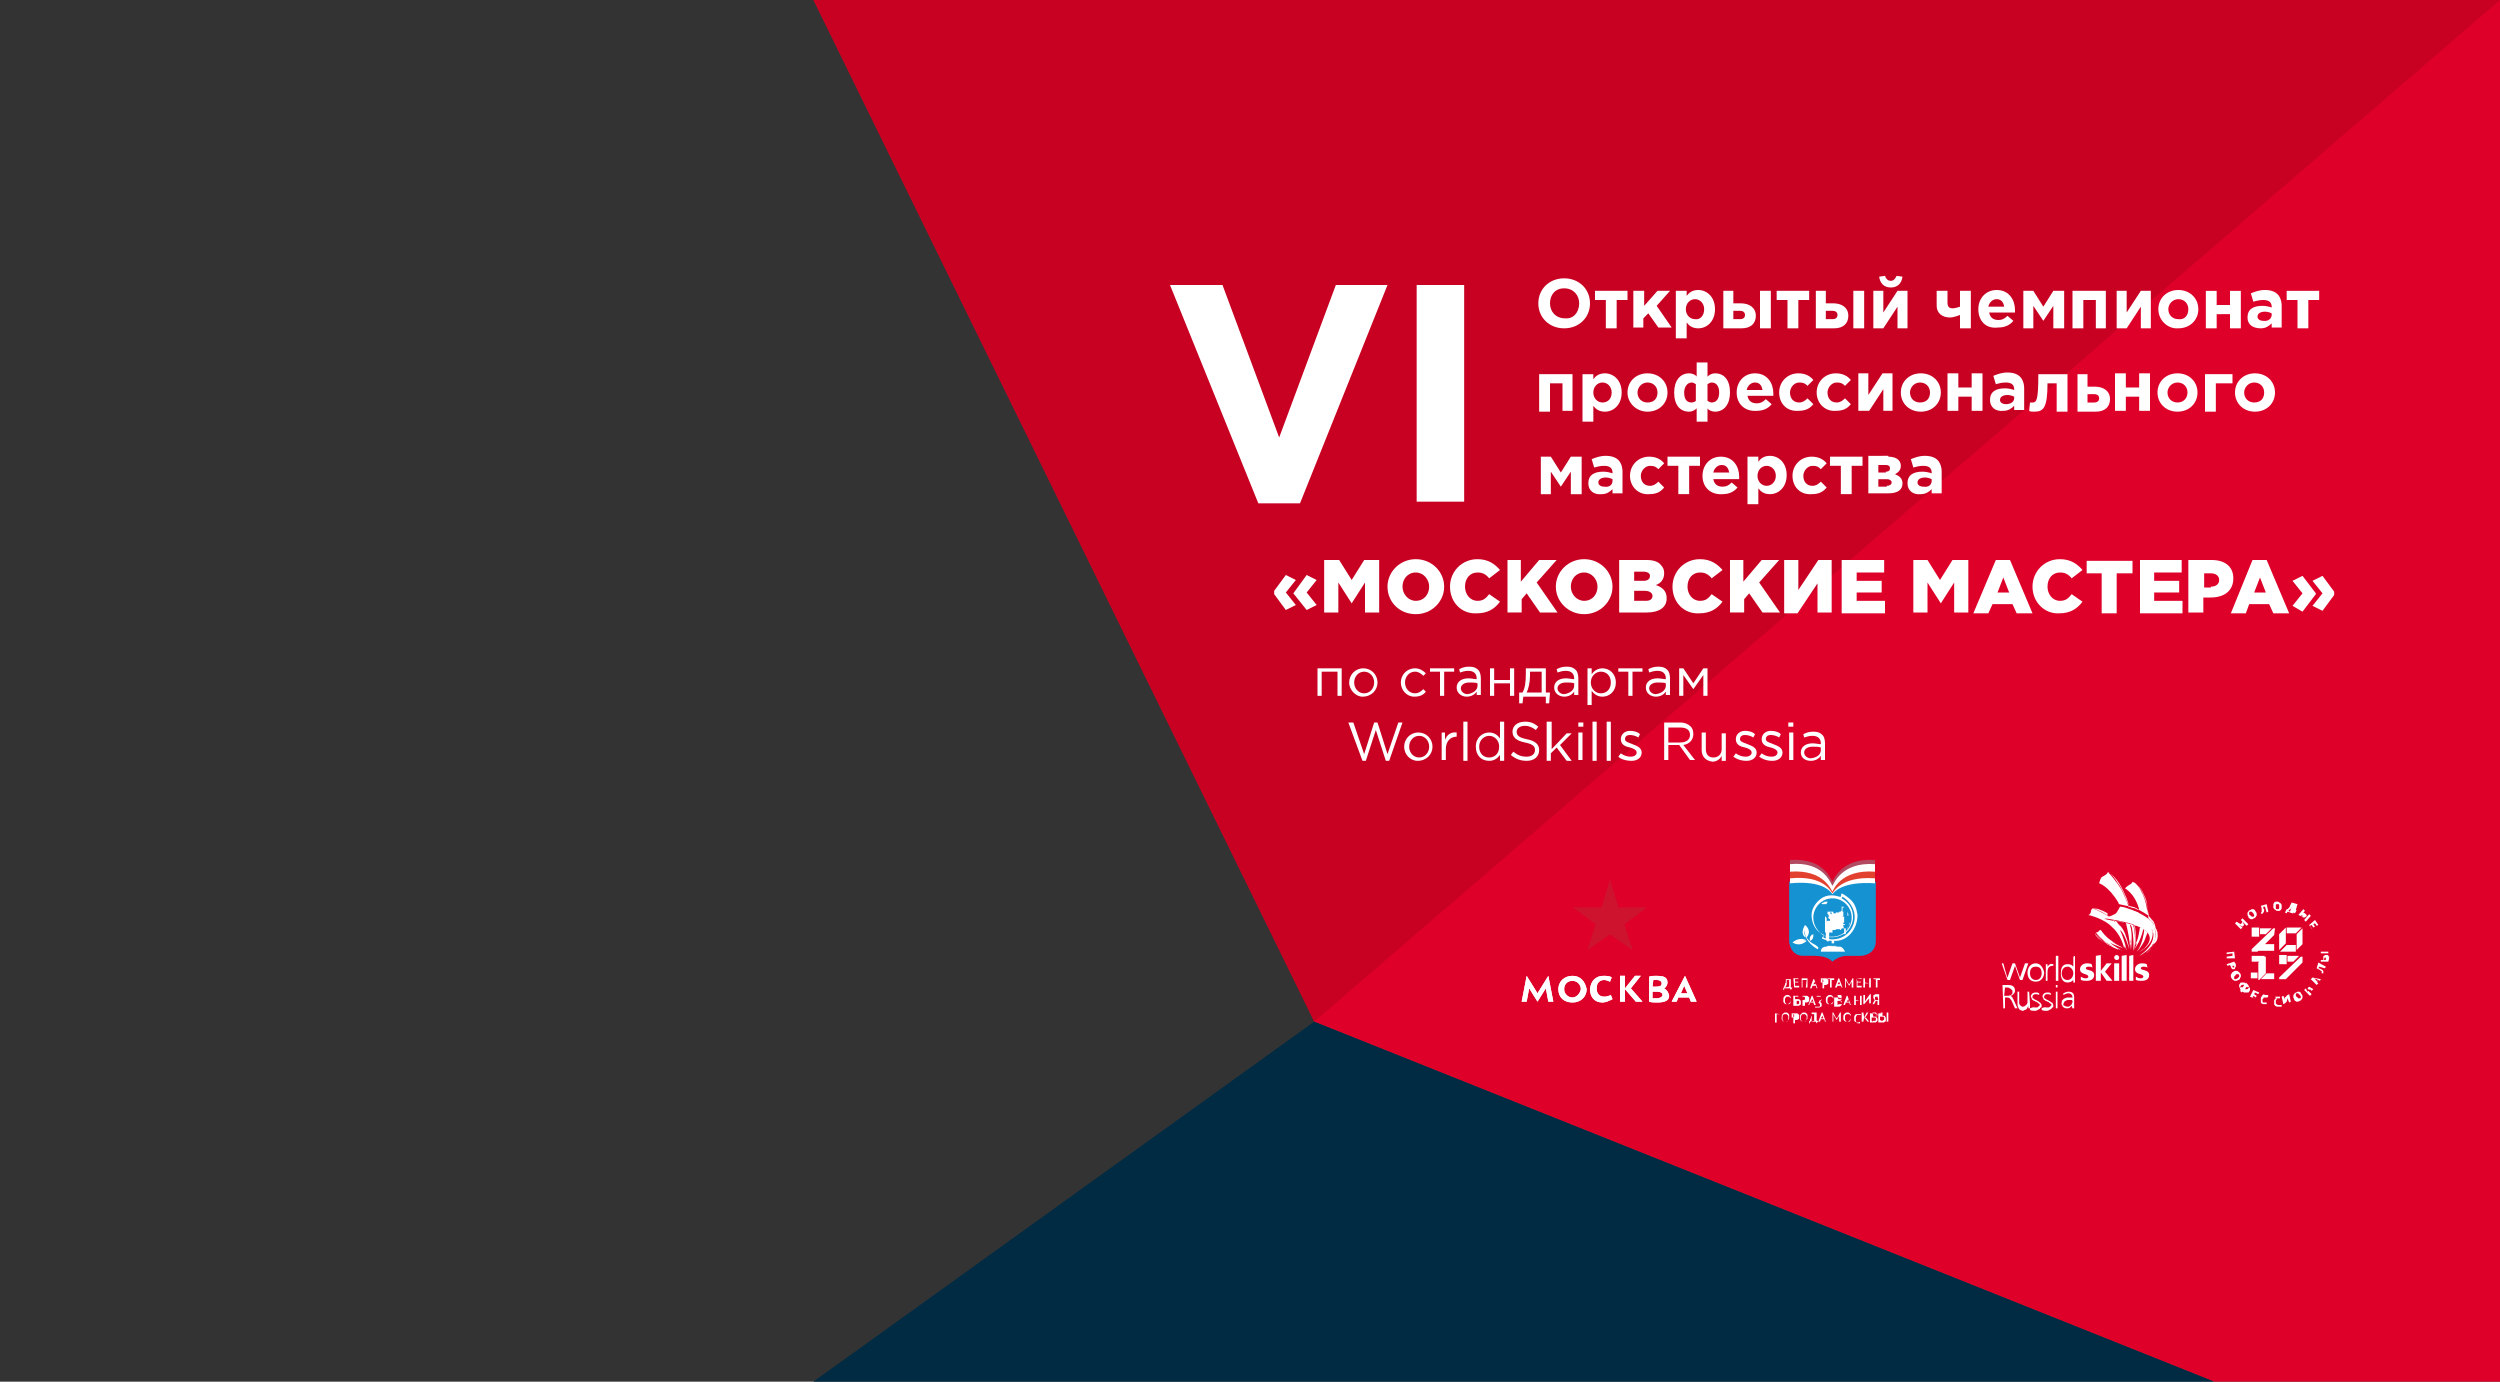 <?xml version="1.0" encoding="utf-8"?>
<!-- Generator: Adobe Illustrator 21.0.0, SVG Export Plug-In . SVG Version: 6.00 Build 0)  -->
<svg version="1.1" id="Layer_1" xmlns="http://www.w3.org/2000/svg" xmlns:xlink="http://www.w3.org/1999/xlink" x="0px" y="0px"
	 viewBox="0 0 300 165.8" style="enable-background:new 0 0 300 165.8;" xml:space="preserve">
<rect x="0" y="0" width="300" height="165.8" fill="#333333" stroke="none"/>
<style type="text/css">
	.st0{fill:#DE0029;}
	.st1{fill:#C80122;}
	.st2{fill:#012B43;}
	.st3{enable-background:new    ;}
	.st4{fill:#FFFFFF;}
	.st5{fill:#CD132E;}
	.st6{fill:#1592D1;}
	.st7{opacity:0.5;fill:#86949B;enable-background:new    ;}
	.st8{fill:#E34130;}
</style>
<polygon class="st0" points="107.9,0 157.7,122.6 265.7,165.8 300,165.8 300,0 "/>
<polygon class="st1" points="157.7,122.6 300,0 97.6,0 "/>
<polygon class="st2" points="97.6,165.8 157.7,122.6 265.7,165.8 "/>
<g class="st3">
	<path class="st4" d="M140.4,34.2h6.3l6.8,18.3l6.8-18.3h6.2L156,60.4H151L140.4,34.2z"/>
</g>
<g class="st3">
	<path class="st4" d="M170,34.2h5.7v26H170V34.2z"/>
</g>
<g class="st3">
	<path class="st4" d="M184.6,36.4c0-1.7,1.3-3,3.1-3s3.1,1.3,3.1,3c0,1.7-1.3,3-3.1,3S184.6,38.1,184.6,36.4z M189.5,36.4
		c0-1-0.7-1.8-1.8-1.8s-1.7,0.8-1.7,1.8c0,1,0.7,1.8,1.8,1.8C188.8,38.3,189.5,37.5,189.5,36.4z"/>
	<path class="st4" d="M195.3,36H194v3.4h-1.3V36h-1.3v-1.1h3.9V36z"/>
	<path class="st4" d="M196,34.9h1.3v1.8l1.6-1.8h1.5l-1.6,1.8l1.8,2.6H199l-1.2-1.7l-0.6,0.6v1.1H196V34.9z"/>
	<path class="st4" d="M201.1,34.9h1.3v0.6c0.3-0.4,0.7-0.7,1.4-0.7c1,0,2,0.8,2,2.3c0,1.5-1,2.3-2,2.3c-0.7,0-1.1-0.3-1.4-0.7v1.9
		h-1.3V34.9z M204.5,37.1c0-0.7-0.5-1.2-1.1-1.2c-0.6,0-1.1,0.5-1.1,1.2c0,0.7,0.5,1.2,1.1,1.2C204,38.4,204.5,37.9,204.5,37.1z"/>
	<path class="st4" d="M206.7,34.9h1.3v1.5h0.9c1,0,1.8,0.5,1.8,1.5c0,0.9-0.6,1.5-1.7,1.5h-2.2V34.9z M208,37.3v1h0.8
		c0.4,0,0.6-0.2,0.6-0.5c0-0.3-0.2-0.5-0.6-0.5H208z M211.2,34.9h1.3v4.5h-1.3V34.9z"/>
	<path class="st4" d="M217.1,36h-1.3v3.4h-1.3V36h-1.3v-1.1h3.9V36z"/>
	<path class="st4" d="M217.8,34.9h1.3v1.5h0.9c1,0,1.8,0.5,1.8,1.5c0,0.9-0.6,1.5-1.7,1.5h-2.2V34.9z M219.1,37.3v1h0.8
		c0.4,0,0.6-0.2,0.6-0.5c0-0.3-0.2-0.5-0.6-0.5H219.1z M222.4,34.9h1.3v4.5h-1.3V34.9z"/>
	<path class="st4" d="M228.9,39.4h-1.2v-2.6l-1.7,2.6h-1.2v-4.5h1.2v2.6l1.7-2.6h1.2V39.4z M225.5,33.2l0.7-0.1
		c0.1,0.3,0.3,0.6,0.7,0.6c0.3,0,0.5-0.2,0.7-0.6l0.7,0.1c-0.1,0.8-0.6,1.3-1.4,1.3C226.1,34.5,225.6,34,225.5,33.2z"/>
	<path class="st4" d="M233.7,36.3c0,0.5,0.2,0.7,0.6,0.7c0.3,0,0.6-0.1,0.9-0.2v-1.9h1.3v4.5h-1.3v-1.6c-0.3,0.1-0.8,0.3-1.2,0.3
		c-0.9,0-1.6-0.5-1.6-1.4v-1.8h1.3V36.3z"/>
	<path class="st4" d="M237.4,37.1c0-1.3,0.9-2.3,2.2-2.3c1.5,0,2.2,1.2,2.2,2.4c0,0.1,0,0.2,0,0.3h-3.1c0.1,0.6,0.5,0.9,1.1,0.9
		c0.4,0,0.7-0.1,1.1-0.5l0.7,0.6c-0.4,0.5-1,0.8-1.8,0.8C238.3,39.5,237.4,38.5,237.4,37.1z M240.5,36.8c-0.1-0.6-0.4-0.9-0.9-0.9
		c-0.5,0-0.9,0.4-1,0.9H240.5z"/>
	<path class="st4" d="M242.7,34.9h1.3l1.2,1.9l1.2-1.9h1.3v4.5h-1.3v-2.7l-1.2,1.8l-1.2-1.8v2.7h-1.2V34.9z"/>
	<path class="st4" d="M252.8,39.4h-1.3V36h-1.5v3.4h-1.3v-4.5h4V39.4z"/>
	<path class="st4" d="M258.1,39.4h-1.2v-2.6l-1.7,2.6H254v-4.5h1.2v2.6l1.7-2.6h1.2V39.4z"/>
	<path class="st4" d="M259,37.1c0-1.3,1-2.3,2.4-2.3c1.4,0,2.4,1,2.4,2.3c0,1.3-1,2.3-2.4,2.3C260.1,39.5,259,38.4,259,37.1z
		 M262.6,37.1c0-0.7-0.5-1.2-1.2-1.2c-0.7,0-1.2,0.6-1.2,1.2c0,0.7,0.5,1.2,1.2,1.2C262.2,38.4,262.6,37.8,262.6,37.1z"/>
	<path class="st4" d="M268.9,39.4h-1.3v-1.7H266v1.7h-1.3v-4.5h1.3v1.7h1.6v-1.7h1.3V39.4z"/>
	<path class="st4" d="M269.7,38.1c0-1,0.7-1.4,1.8-1.4c0.4,0,0.8,0.1,1.1,0.2v-0.1c0-0.5-0.3-0.8-1-0.8c-0.5,0-0.8,0.1-1.2,0.2
		l-0.3-1c0.5-0.2,1-0.4,1.7-0.4c0.7,0,1.2,0.2,1.5,0.5c0.3,0.3,0.5,0.8,0.5,1.4v2.6h-1.2v-0.5c-0.3,0.3-0.7,0.6-1.3,0.6
		C270.4,39.4,269.7,39,269.7,38.1z M272.6,37.8v-0.2c-0.2-0.1-0.5-0.2-0.8-0.2c-0.5,0-0.9,0.2-0.9,0.6c0,0.3,0.3,0.5,0.7,0.5
		C272.2,38.6,272.6,38.2,272.6,37.8z"/>
	<path class="st4" d="M278.3,36H277v3.4h-1.3V36h-1.3v-1.1h3.9V36z"/>
</g>
<g class="st3">
	<path class="st4" d="M188.8,49.3h-1.3V46H186v3.4h-1.3v-4.5h4V49.3z"/>
	<path class="st4" d="M189.9,44.9h1.3v0.6c0.3-0.4,0.7-0.7,1.4-0.7c1,0,2,0.8,2,2.3c0,1.5-1,2.3-2,2.3c-0.7,0-1.1-0.3-1.4-0.7v1.9
		h-1.3V44.9z M193.4,47.1c0-0.7-0.5-1.2-1.1-1.2c-0.6,0-1.1,0.5-1.1,1.2c0,0.7,0.5,1.2,1.1,1.2C192.9,48.3,193.4,47.9,193.4,47.1z"
		/>
	<path class="st4" d="M195.3,47.1c0-1.3,1-2.3,2.4-2.3c1.4,0,2.4,1,2.4,2.3c0,1.3-1,2.3-2.4,2.3C196.4,49.4,195.3,48.4,195.3,47.1z
		 M198.9,47.1c0-0.7-0.5-1.2-1.2-1.2c-0.7,0-1.2,0.6-1.2,1.2c0,0.7,0.5,1.2,1.2,1.2C198.5,48.3,198.9,47.8,198.9,47.1z"/>
	<path class="st4" d="M203.6,50.7V49c-0.2,0.2-0.5,0.4-0.9,0.4c-1.1,0-1.8-0.8-1.8-2.3c0-1.4,0.7-2.3,1.8-2.3c0.4,0,0.8,0.2,0.9,0.4
		v-1.7h1.3v1.7c0.2-0.2,0.5-0.4,0.9-0.4c1.1,0,1.8,0.8,1.8,2.3c0,1.4-0.7,2.3-1.8,2.3c-0.4,0-0.8-0.2-0.9-0.4v1.6H203.6z
		 M202.1,47.1c0,0.8,0.3,1.2,0.9,1.2c0.2,0,0.4-0.1,0.5-0.2v-2c-0.2-0.1-0.3-0.2-0.5-0.2C202.5,45.9,202.1,46.4,202.1,47.1z
		 M204.9,46.1v2c0.2,0.1,0.3,0.2,0.5,0.2c0.6,0,0.9-0.5,0.9-1.2c0-0.7-0.3-1.2-0.9-1.2C205.2,45.9,205.1,46,204.9,46.1z"/>
	<path class="st4" d="M208.4,47.1c0-1.3,0.9-2.3,2.2-2.3c1.5,0,2.2,1.2,2.2,2.4c0,0.1,0,0.2,0,0.3h-3.1c0.1,0.6,0.5,0.9,1.1,0.9
		c0.4,0,0.7-0.1,1.1-0.5l0.7,0.6c-0.4,0.5-1,0.8-1.8,0.8C209.4,49.4,208.4,48.5,208.4,47.1z M211.5,46.8c-0.1-0.6-0.4-0.9-0.9-0.9
		c-0.5,0-0.9,0.4-1,0.9H211.5z"/>
	<path class="st4" d="M213.5,47.1c0-1.3,1-2.3,2.3-2.3c0.8,0,1.4,0.3,1.8,0.8l-0.7,0.7c-0.3-0.3-0.5-0.4-1-0.4
		c-0.6,0-1.1,0.6-1.1,1.2c0,0.7,0.4,1.2,1.1,1.2c0.4,0,0.7-0.2,1-0.5l0.7,0.7c-0.4,0.5-0.9,0.8-1.8,0.8
		C214.4,49.4,213.5,48.4,213.5,47.1z"/>
	<path class="st4" d="M218,47.1c0-1.3,1-2.3,2.3-2.3c0.8,0,1.4,0.3,1.8,0.8l-0.7,0.7c-0.3-0.3-0.5-0.4-1-0.4c-0.6,0-1.1,0.6-1.1,1.2
		c0,0.7,0.4,1.2,1.1,1.2c0.4,0,0.7-0.2,1-0.5l0.7,0.7c-0.4,0.5-0.9,0.8-1.8,0.8C219,49.4,218,48.4,218,47.1z"/>
	<path class="st4" d="M227.2,49.3h-1.2v-2.6l-1.7,2.6H223v-4.5h1.2v2.6l1.7-2.6h1.2V49.3z"/>
	<path class="st4" d="M228.1,47.1c0-1.3,1-2.3,2.4-2.3c1.4,0,2.4,1,2.4,2.3c0,1.3-1,2.3-2.4,2.3C229.1,49.4,228.1,48.4,228.1,47.1z
		 M231.6,47.1c0-0.7-0.5-1.2-1.2-1.2c-0.7,0-1.2,0.6-1.2,1.2c0,0.7,0.5,1.2,1.2,1.2C231.2,48.3,231.6,47.8,231.6,47.1z"/>
	<path class="st4" d="M237.9,49.3h-1.3v-1.7h-1.6v1.7h-1.3v-4.5h1.3v1.7h1.6v-1.7h1.3V49.3z"/>
	<path class="st4" d="M238.8,48c0-1,0.7-1.4,1.8-1.4c0.4,0,0.8,0.1,1.1,0.2v-0.1c0-0.5-0.3-0.8-1-0.8c-0.5,0-0.8,0.1-1.2,0.2l-0.3-1
		c0.5-0.2,1-0.4,1.7-0.4c0.7,0,1.2,0.2,1.5,0.5c0.3,0.3,0.5,0.8,0.5,1.4v2.6h-1.2v-0.5c-0.3,0.3-0.7,0.6-1.3,0.6
		C239.5,49.4,238.8,48.9,238.8,48z M241.7,47.8v-0.2c-0.2-0.1-0.5-0.2-0.8-0.2c-0.5,0-0.9,0.2-0.9,0.6c0,0.3,0.3,0.5,0.7,0.5
		C241.3,48.5,241.7,48.2,241.7,47.8z"/>
	<path class="st4" d="M248.1,44.9v4.5h-1.3V46h-1.1c0,3-0.5,3.4-1.6,3.4c-0.2,0-0.5,0-0.6-0.1l0.1-1c0,0,0.2,0,0.3,0
		c0.5,0,0.7-0.3,0.7-3.4H248.1z"/>
	<path class="st4" d="M249.2,44.9h1.3v1.5h0.9c1,0,1.8,0.5,1.8,1.5c0,0.9-0.6,1.5-1.7,1.5h-2.2V44.9z M250.5,47.3v1h0.8
		c0.4,0,0.6-0.2,0.6-0.5c0-0.3-0.2-0.5-0.6-0.5H250.5z"/>
	<path class="st4" d="M258,49.3h-1.3v-1.7h-1.6v1.7h-1.3v-4.5h1.3v1.7h1.6v-1.7h1.3V49.3z"/>
	<path class="st4" d="M258.9,47.1c0-1.3,1-2.3,2.4-2.3c1.4,0,2.4,1,2.4,2.3c0,1.3-1,2.3-2.4,2.3C259.9,49.4,258.9,48.4,258.9,47.1z
		 M262.5,47.1c0-0.7-0.5-1.2-1.2-1.2c-0.7,0-1.2,0.6-1.2,1.2c0,0.7,0.5,1.2,1.2,1.2C262,48.3,262.5,47.8,262.5,47.1z"/>
	<path class="st4" d="M265.9,46v3.4h-1.3v-4.5h3.3V46H265.9z"/>
	<path class="st4" d="M268.2,47.1c0-1.3,1-2.3,2.4-2.3c1.4,0,2.4,1,2.4,2.3c0,1.3-1,2.3-2.4,2.3C269.2,49.4,268.2,48.4,268.2,47.1z
		 M271.7,47.1c0-0.7-0.5-1.2-1.2-1.2c-0.7,0-1.2,0.6-1.2,1.2c0,0.7,0.5,1.2,1.2,1.2C271.3,48.3,271.7,47.8,271.7,47.1z"/>
</g>
<g class="st3">
	<path class="st4" d="M184.8,54.8h1.3l1.2,1.9l1.2-1.9h1.3v4.5h-1.3v-2.7l-1.2,1.8l-1.2-1.8v2.7h-1.2V54.8z"/>
	<path class="st4" d="M190.6,58c0-1,0.7-1.4,1.8-1.4c0.4,0,0.8,0.1,1.1,0.2v-0.1c0-0.5-0.3-0.8-1-0.8c-0.5,0-0.8,0.1-1.2,0.2l-0.3-1
		c0.5-0.2,1-0.4,1.7-0.4c0.7,0,1.2,0.2,1.5,0.5c0.3,0.3,0.5,0.8,0.5,1.4v2.6h-1.2v-0.5c-0.3,0.3-0.7,0.6-1.3,0.6
		C191.3,59.4,190.6,58.9,190.6,58z M193.5,57.7v-0.2c-0.2-0.1-0.5-0.2-0.8-0.2c-0.5,0-0.9,0.2-0.9,0.6c0,0.3,0.3,0.5,0.7,0.5
		C193.1,58.5,193.5,58.2,193.5,57.7z"/>
	<path class="st4" d="M195.6,57.1c0-1.3,1-2.3,2.3-2.3c0.8,0,1.4,0.3,1.8,0.8l-0.7,0.7c-0.3-0.3-0.5-0.4-1-0.4
		c-0.6,0-1.1,0.6-1.1,1.2c0,0.7,0.4,1.2,1.1,1.2c0.4,0,0.7-0.2,1-0.5l0.7,0.7c-0.4,0.5-0.9,0.8-1.8,0.8
		C196.6,59.4,195.6,58.4,195.6,57.1z"/>
	<path class="st4" d="M204,55.9h-1.3v3.4h-1.3v-3.4h-1.3v-1.1h3.9V55.9z"/>
	<path class="st4" d="M204.3,57.1c0-1.3,0.9-2.3,2.2-2.3c1.5,0,2.2,1.2,2.2,2.4c0,0.1,0,0.2,0,0.3h-3.1c0.1,0.6,0.5,0.9,1.1,0.9
		c0.4,0,0.7-0.1,1.1-0.5l0.7,0.6c-0.4,0.5-1,0.8-1.8,0.8C205.3,59.4,204.3,58.5,204.3,57.1z M207.5,56.7c-0.1-0.6-0.4-0.9-0.9-0.9
		c-0.5,0-0.9,0.4-1,0.9H207.5z"/>
	<path class="st4" d="M209.7,54.8h1.3v0.6c0.3-0.4,0.7-0.7,1.4-0.7c1,0,2,0.8,2,2.3c0,1.5-1,2.3-2,2.3c-0.7,0-1.1-0.3-1.4-0.7v1.9
		h-1.3V54.8z M213.1,57.1c0-0.7-0.5-1.2-1.1-1.2c-0.6,0-1.1,0.5-1.1,1.2c0,0.7,0.5,1.2,1.1,1.2C212.6,58.3,213.1,57.8,213.1,57.1z"
		/>
	<path class="st4" d="M215.1,57.1c0-1.3,1-2.3,2.3-2.3c0.8,0,1.4,0.3,1.8,0.8l-0.7,0.7c-0.3-0.3-0.5-0.4-1-0.4
		c-0.6,0-1.1,0.6-1.1,1.2c0,0.7,0.4,1.2,1.1,1.2c0.4,0,0.7-0.2,1-0.5l0.7,0.7c-0.4,0.5-0.9,0.8-1.8,0.8
		C216,59.4,215.1,58.4,215.1,57.1z"/>
	<path class="st4" d="M223.5,55.9h-1.3v3.4h-1.3v-3.4h-1.3v-1.1h3.9V55.9z"/>
	<path class="st4" d="M226.6,54.8c0.9,0,1.5,0.4,1.5,1.1c0,0.5-0.3,0.8-0.7,1c0.5,0.2,0.9,0.5,0.9,1.1c0,0.8-0.6,1.2-1.7,1.2h-2.4
		v-4.5H226.6z M226.3,56.6c0.4,0,0.5-0.2,0.5-0.4c0-0.2-0.1-0.4-0.5-0.4h-0.9v0.9H226.3z M226.4,58.3c0.4,0,0.6-0.2,0.6-0.4
		c0-0.2-0.2-0.4-0.6-0.4h-1v0.9H226.4z"/>
	<path class="st4" d="M228.9,58c0-1,0.7-1.4,1.8-1.4c0.4,0,0.8,0.1,1.1,0.2v-0.1c0-0.5-0.3-0.8-1-0.8c-0.5,0-0.8,0.1-1.2,0.2l-0.3-1
		c0.5-0.2,1-0.4,1.7-0.4c0.7,0,1.2,0.2,1.5,0.5c0.3,0.3,0.5,0.8,0.5,1.4v2.6h-1.2v-0.5c-0.3,0.3-0.7,0.6-1.3,0.6
		C229.6,59.4,228.9,58.9,228.9,58z M231.8,57.7v-0.2c-0.2-0.1-0.5-0.2-0.8-0.2c-0.5,0-0.9,0.2-0.9,0.6c0,0.3,0.3,0.5,0.7,0.5
		C231.4,58.5,231.8,58.2,231.8,57.7z"/>
</g>
<g class="st3">
	<path class="st4" d="M158.1,80.2h2.9v3.3h-0.5v-2.9h-1.9v2.9h-0.5V80.2z"/>
	<path class="st4" d="M161.9,81.9c0-0.9,0.7-1.7,1.7-1.7c1,0,1.7,0.8,1.7,1.7c0,0.9-0.7,1.7-1.8,1.7
		C162.7,83.6,161.9,82.8,161.9,81.9z M164.9,81.9c0-0.7-0.5-1.3-1.2-1.3c-0.7,0-1.2,0.6-1.2,1.3s0.5,1.3,1.2,1.3
		C164.4,83.2,164.9,82.6,164.9,81.9z"/>
	<path class="st4" d="M168.1,81.9c0-0.9,0.7-1.7,1.7-1.7c0.6,0,1,0.3,1.3,0.6l-0.3,0.3c-0.3-0.3-0.6-0.5-1-0.5
		c-0.7,0-1.2,0.6-1.2,1.3c0,0.7,0.5,1.3,1.2,1.3c0.4,0,0.7-0.2,1-0.5l0.3,0.3c-0.3,0.4-0.7,0.6-1.4,0.6
		C168.8,83.6,168.1,82.8,168.1,81.9z"/>
	<path class="st4" d="M172.8,80.6h-1.2v-0.4h2.9v0.4h-1.2v2.9h-0.5V80.6z"/>
	<path class="st4" d="M174.8,82.5c0-0.7,0.6-1.1,1.4-1.1c0.4,0,0.7,0.1,1,0.1v-0.1c0-0.6-0.4-0.9-1-0.9c-0.4,0-0.7,0.1-1,0.2
		l-0.1-0.4c0.4-0.2,0.7-0.3,1.2-0.3c0.5,0,0.8,0.1,1.1,0.4c0.2,0.2,0.3,0.6,0.3,1v2h-0.5V83c-0.2,0.3-0.6,0.6-1.2,0.6
		C175.4,83.6,174.8,83.2,174.8,82.5z M177.3,82.3V82c-0.2-0.1-0.6-0.1-1-0.1c-0.6,0-1,0.3-1,0.7c0,0.4,0.4,0.7,0.8,0.7
		C176.8,83.2,177.3,82.8,177.3,82.3z"/>
	<path class="st4" d="M178.8,80.2h0.5v1.4h1.9v-1.4h0.5v3.3h-0.5v-1.5h-1.9v1.5h-0.5V80.2z"/>
	<path class="st4" d="M182.3,83.1h0.4c0.3-0.5,0.4-1.2,0.4-2.3v-0.6h2.4v2.9h0.5l-0.1,1.3h-0.4v-0.8h-2.7l-0.1,0.8h-0.4V83.1z
		 M185,83.1v-2.5h-1.4v0.5c0,0.8-0.2,1.6-0.4,2H185z"/>
	<path class="st4" d="M186.5,82.5c0-0.7,0.6-1.1,1.4-1.1c0.4,0,0.7,0.1,1,0.1v-0.1c0-0.6-0.4-0.9-1-0.9c-0.4,0-0.7,0.1-1,0.2
		l-0.1-0.4c0.4-0.2,0.7-0.3,1.2-0.3c0.5,0,0.8,0.1,1.1,0.4c0.2,0.2,0.3,0.6,0.3,1v2h-0.5V83c-0.2,0.3-0.6,0.6-1.2,0.6
		C187.1,83.6,186.5,83.2,186.5,82.5z M188.9,82.3V82c-0.2-0.1-0.6-0.1-1-0.1c-0.6,0-1,0.3-1,0.7c0,0.4,0.4,0.7,0.8,0.7
		C188.4,83.2,188.9,82.8,188.9,82.3z"/>
	<path class="st4" d="M190.5,80.2h0.5v0.7c0.3-0.4,0.7-0.7,1.3-0.7c0.8,0,1.6,0.6,1.6,1.7c0,1.1-0.8,1.7-1.6,1.7
		c-0.6,0-1-0.3-1.3-0.7v1.7h-0.5V80.2z M193.3,81.9c0-0.8-0.5-1.3-1.2-1.3c-0.6,0-1.2,0.5-1.2,1.3s0.6,1.3,1.2,1.3
		C192.8,83.2,193.3,82.7,193.3,81.9z"/>
	<path class="st4" d="M195.4,80.6h-1.2v-0.4h2.9v0.4h-1.2v2.9h-0.5V80.6z"/>
	<path class="st4" d="M197.5,82.5c0-0.7,0.6-1.1,1.4-1.1c0.4,0,0.7,0.1,1,0.1v-0.1c0-0.6-0.4-0.9-1-0.9c-0.4,0-0.7,0.1-1,0.2
		l-0.1-0.4c0.4-0.2,0.7-0.3,1.2-0.3c0.5,0,0.8,0.1,1.1,0.4c0.2,0.2,0.3,0.6,0.3,1v2h-0.5V83c-0.2,0.3-0.6,0.6-1.2,0.6
		C198.1,83.6,197.5,83.2,197.5,82.5z M199.9,82.3V82c-0.2-0.1-0.6-0.1-1-0.1c-0.6,0-1,0.3-1,0.7c0,0.4,0.4,0.7,0.8,0.7
		C199.4,83.2,199.9,82.8,199.9,82.3z"/>
	<path class="st4" d="M201.5,80.2h0.5l1.2,1.8l1.2-1.8h0.5v3.3h-0.5V81l-1.2,1.7l-1.2-1.7v2.5h-0.5V80.2z"/>
</g>
<g class="st3">
	<path class="st4" d="M161.8,86.7h0.6l1.3,3.8l1.2-3.8h0.4l1.2,3.8l1.3-3.8h0.5l-1.6,4.6h-0.4l-1.2-3.7l-1.2,3.7h-0.4L161.8,86.7z"
		/>
	<path class="st4" d="M168.5,89.6c0-0.9,0.7-1.7,1.7-1.7c1,0,1.7,0.8,1.7,1.7c0,0.9-0.7,1.7-1.8,1.7
		C169.3,91.3,168.5,90.6,168.5,89.6z M171.5,89.6c0-0.7-0.5-1.3-1.2-1.3c-0.7,0-1.2,0.6-1.2,1.3s0.5,1.3,1.2,1.3
		C171,90.9,171.5,90.3,171.5,89.6z"/>
	<path class="st4" d="M172.9,87.9h0.5v0.9c0.2-0.6,0.7-1,1.4-0.9v0.5h0c-0.7,0-1.3,0.5-1.3,1.5v1.3h-0.5V87.9z"/>
	<path class="st4" d="M175.6,86.6h0.5v4.7h-0.5V86.6z"/>
	<path class="st4" d="M177.1,89.6c0-1.1,0.8-1.7,1.6-1.7c0.6,0,1,0.3,1.3,0.7v-2h0.5v4.7h-0.5v-0.7c-0.3,0.4-0.7,0.7-1.3,0.7
		C177.8,91.3,177.1,90.7,177.1,89.6z M179.9,89.6c0-0.8-0.6-1.3-1.2-1.3c-0.6,0-1.2,0.5-1.2,1.3c0,0.8,0.5,1.3,1.2,1.3
		C179.4,90.9,179.9,90.4,179.9,89.6z"/>
	<path class="st4" d="M181.3,90.6l0.3-0.4c0.5,0.4,0.9,0.6,1.6,0.6c0.6,0,1-0.3,1-0.8c0-0.4-0.2-0.7-1.2-0.9c-1-0.2-1.5-0.6-1.5-1.3
		c0-0.7,0.6-1.2,1.5-1.2c0.7,0,1.1,0.2,1.6,0.6l-0.3,0.4c-0.4-0.3-0.8-0.5-1.3-0.5c-0.6,0-1,0.3-1,0.7c0,0.4,0.2,0.7,1.2,0.9
		c1,0.2,1.5,0.6,1.5,1.3c0,0.8-0.6,1.3-1.5,1.3C182.5,91.3,181.9,91.1,181.3,90.6z"/>
	<path class="st4" d="M185.7,86.6h0.5v3.3l1.8-1.9h0.6l-1.4,1.4l1.4,1.9H188l-1.2-1.6l-0.7,0.7v0.9h-0.5V86.6z"/>
	<path class="st4" d="M189.4,86.7h0.6v0.5h-0.6V86.7z M189.4,87.9h0.5v3.3h-0.5V87.9z"/>
	<path class="st4" d="M191.1,86.6h0.5v4.7h-0.5V86.6z"/>
	<path class="st4" d="M192.8,86.6h0.5v4.7h-0.5V86.6z"/>
	<path class="st4" d="M194.2,90.8l0.3-0.4c0.4,0.3,0.8,0.4,1.2,0.4c0.4,0,0.7-0.2,0.7-0.5c0-0.3-0.4-0.5-0.8-0.6
		c-0.5-0.1-1.1-0.3-1.1-1c0-0.6,0.5-1,1.1-1c0.4,0,0.9,0.1,1.2,0.4l-0.2,0.4c-0.3-0.2-0.7-0.3-1-0.3c-0.4,0-0.6,0.2-0.6,0.5
		c0,0.3,0.4,0.4,0.9,0.6c0.5,0.2,1.1,0.4,1.1,1c0,0.6-0.5,1-1.2,1C195.1,91.3,194.5,91.1,194.2,90.8z"/>
	<path class="st4" d="M199.7,86.7h1.9c0.6,0,1,0.2,1.3,0.5c0.2,0.2,0.3,0.5,0.3,0.9c0,0.7-0.5,1.2-1.2,1.3l1.4,1.8h-0.6l-1.3-1.8
		h-1.3v1.8h-0.5V86.7z M201.6,89.1c0.7,0,1.2-0.3,1.2-0.9c0-0.6-0.4-0.9-1.2-0.9h-1.4v1.8H201.6z"/>
	<path class="st4" d="M204.2,90v-2.1h0.5v2c0,0.6,0.3,1,0.9,1c0.6,0,1-0.4,1-1v-1.9h0.5v3.3h-0.5v-0.6c-0.2,0.4-0.6,0.7-1.1,0.7
		C204.7,91.3,204.2,90.8,204.2,90z"/>
	<path class="st4" d="M208,90.8l0.3-0.4c0.4,0.3,0.8,0.4,1.2,0.4c0.4,0,0.7-0.2,0.7-0.5c0-0.3-0.4-0.5-0.8-0.6
		c-0.5-0.1-1.1-0.3-1.1-1c0-0.6,0.5-1,1.1-1c0.4,0,0.9,0.1,1.2,0.4l-0.2,0.4c-0.3-0.2-0.7-0.3-1-0.3c-0.4,0-0.6,0.2-0.6,0.5
		c0,0.3,0.4,0.4,0.9,0.6c0.5,0.2,1.1,0.4,1.1,1c0,0.6-0.5,1-1.2,1C208.9,91.3,208.4,91.1,208,90.8z"/>
	<path class="st4" d="M211.1,90.8l0.3-0.4c0.4,0.3,0.8,0.4,1.2,0.4c0.4,0,0.7-0.2,0.7-0.5c0-0.3-0.4-0.5-0.8-0.6
		c-0.5-0.1-1.1-0.3-1.1-1c0-0.6,0.5-1,1.1-1c0.4,0,0.9,0.1,1.2,0.4l-0.2,0.4c-0.3-0.2-0.7-0.3-1-0.3c-0.4,0-0.6,0.2-0.6,0.5
		c0,0.3,0.4,0.4,0.9,0.6c0.5,0.2,1.1,0.4,1.1,1c0,0.6-0.5,1-1.2,1C212,91.3,211.5,91.1,211.1,90.8z"/>
	<path class="st4" d="M214.6,86.7h0.6v0.5h-0.6V86.7z M214.7,87.9h0.5v3.3h-0.5V87.9z"/>
	<path class="st4" d="M216.1,90.3c0-0.7,0.6-1.1,1.4-1.1c0.4,0,0.7,0.1,1,0.1v-0.1c0-0.6-0.4-0.9-1-0.9c-0.4,0-0.7,0.1-1,0.2
		l-0.1-0.4c0.4-0.2,0.7-0.3,1.2-0.3c0.5,0,0.8,0.1,1.1,0.4c0.2,0.2,0.3,0.6,0.3,1v2h-0.5v-0.5c-0.2,0.3-0.6,0.6-1.2,0.6
		C216.7,91.3,216.1,91,216.1,90.3z M218.5,90v-0.3c-0.2-0.1-0.6-0.1-1-0.1c-0.6,0-1,0.3-1,0.7c0,0.4,0.4,0.7,0.8,0.7
		C218,90.9,218.5,90.6,218.5,90z"/>
</g>
<g class="st3">
	<path class="st4" d="M152.9,71.3v-0.4l1.4-1.9l1.2,0.6l-1.2,1.5l1.2,1.5l-1.2,0.6L152.9,71.3z M155.2,71.2L155.2,71.2l1.6-2.2
		l1.2,0.6l-1.2,1.5l1.2,1.5l-1.2,0.6L155.2,71.2z"/>
	<path class="st4" d="M158.9,67.2h1.8l1.5,2.4l1.5-2.4h1.8v6.3h-1.7v-3.6l-1.6,2.5h0l-1.6-2.5v3.6h-1.7V67.2z"/>
	<path class="st4" d="M166.5,70.4c0-1.8,1.5-3.3,3.4-3.3c1.9,0,3.4,1.5,3.4,3.3c0,1.8-1.5,3.3-3.4,3.3
		C167.9,73.7,166.5,72.2,166.5,70.4z M171.5,70.4c0-0.9-0.7-1.7-1.6-1.7c-1,0-1.6,0.8-1.6,1.7c0,0.9,0.7,1.7,1.6,1.7
		C170.9,72.1,171.5,71.3,171.5,70.4z"/>
	<path class="st4" d="M174,70.4c0-1.8,1.4-3.3,3.3-3.3c1.3,0,2.1,0.6,2.7,1.3l-1.3,1c-0.4-0.5-0.8-0.7-1.4-0.7
		c-0.9,0-1.5,0.7-1.5,1.7c0,0.9,0.6,1.7,1.5,1.7c0.7,0,1-0.3,1.4-0.8l1.3,0.9c-0.6,0.8-1.4,1.4-2.8,1.4
		C175.4,73.7,174,72.3,174,70.4z"/>
	<path class="st4" d="M180.8,67.2h1.7v2.6l2.2-2.6h2.1l-2.4,2.7l2.5,3.6h-2.1l-1.6-2.3l-0.6,0.7v1.6h-1.7V67.2z"/>
	<path class="st4" d="M186.7,70.4c0-1.8,1.5-3.3,3.4-3.3s3.4,1.5,3.4,3.3c0,1.8-1.5,3.3-3.4,3.3S186.7,72.2,186.7,70.4z M191.7,70.4
		c0-0.9-0.7-1.7-1.6-1.7c-1,0-1.6,0.8-1.6,1.7c0,0.9,0.7,1.7,1.6,1.7C191.1,72.1,191.7,71.3,191.7,70.4z"/>
	<path class="st4" d="M194.4,67.2h3.2c0.8,0,1.4,0.2,1.7,0.6c0.3,0.3,0.4,0.6,0.4,1c0,0.7-0.4,1.2-1,1.4c0.8,0.3,1.3,0.7,1.3,1.6
		c0,1.1-0.9,1.7-2.4,1.7h-3.3V67.2z M197.2,69.7c0.5,0,0.8-0.2,0.8-0.6c0-0.3-0.3-0.5-0.8-0.5h-1.1v1.1H197.2z M197.5,72.1
		c0.5,0,0.8-0.2,0.8-0.6c0-0.3-0.3-0.6-0.9-0.6h-1.3v1.2H197.5z"/>
	<path class="st4" d="M200.7,70.4c0-1.8,1.4-3.3,3.3-3.3c1.3,0,2.1,0.6,2.7,1.3l-1.3,1c-0.4-0.5-0.8-0.7-1.4-0.7
		c-0.9,0-1.5,0.7-1.5,1.7c0,0.9,0.6,1.7,1.5,1.7c0.7,0,1-0.3,1.4-0.8l1.3,0.9c-0.6,0.8-1.4,1.4-2.8,1.4
		C202.1,73.7,200.7,72.3,200.7,70.4z"/>
	<path class="st4" d="M207.5,67.2h1.7v2.6l2.2-2.6h2.1l-2.4,2.7l2.5,3.6h-2.1l-1.6-2.3l-0.6,0.7v1.6h-1.7V67.2z"/>
	<path class="st4" d="M214.1,67.2h1.7v3.6l2.4-3.6h1.6v6.3h-1.7V70l-2.4,3.6h-1.6V67.2z"/>
	<path class="st4" d="M221,67.2h5.1v1.5h-3.3v1h3v1.4h-3v1h3.4v1.5H221V67.2z"/>
	<path class="st4" d="M229.5,67.2h1.8l1.5,2.4l1.5-2.4h1.9v6.3h-1.7v-3.6l-1.6,2.5h0l-1.6-2.5v3.6h-1.7V67.2z"/>
	<path class="st4" d="M239.5,67.2h1.7l2.7,6.4H242l-0.5-1.1h-2.4l-0.5,1.1h-1.8L239.5,67.2z M241.1,71.1l-0.7-1.8l-0.7,1.8H241.1z"
		/>
	<path class="st4" d="M243.9,70.4c0-1.8,1.4-3.3,3.3-3.3c1.3,0,2.1,0.6,2.7,1.3l-1.3,1c-0.4-0.5-0.8-0.7-1.4-0.7
		c-0.9,0-1.5,0.7-1.5,1.7c0,0.9,0.6,1.7,1.5,1.7c0.7,0,1-0.3,1.4-0.8l1.3,0.9c-0.6,0.8-1.4,1.4-2.8,1.4
		C245.4,73.7,243.9,72.3,243.9,70.4z"/>
	<path class="st4" d="M252.3,68.8h-1.9v-1.5h5.5v1.5H254v4.8h-1.8V68.8z"/>
	<path class="st4" d="M256.7,67.2h5.1v1.5h-3.3v1h3v1.4h-3v1h3.4v1.5h-5.1V67.2z"/>
	<path class="st4" d="M262.7,67.2h2.7c1.6,0,2.6,0.8,2.6,2.2c0,1.5-1.1,2.3-2.7,2.3h-0.9v1.8h-1.8V67.2z M265.3,70.4
		c0.6,0,1-0.3,1-0.8c0-0.5-0.4-0.8-1-0.8h-0.8v1.7H265.3z"/>
	<path class="st4" d="M270.3,67.2h1.7l2.7,6.4h-1.9l-0.5-1.1h-2.4l-0.4,1.1h-1.8L270.3,67.2z M271.9,71.1l-0.7-1.8l-0.7,1.8H271.9z"
		/>
	<path class="st4" d="M275.1,72.7l1.2-1.5l-1.2-1.5l1.2-0.6l1.6,2.1v0.1l-1.6,2.1L275.1,72.7z M277.5,72.7l1.2-1.5l-1.2-1.5l1.2-0.6
		l1.4,1.9v0.4l-1.4,1.9L277.5,72.7z"/>
</g>
<g>
	<g>
		<path class="st4" d="M192.5,119.6c-0.6,0-0.9-0.4-0.9-1c0-0.7,0.4-1,0.9-1c0.2,0,0.5,0.1,0.7,0.2l0.2-0.5c-0.2-0.2-0.7-0.2-1-0.2
			c-0.8,0-1.5,0.5-1.6,1.6c0,0.9,0.5,1.6,1.5,1.6c0.4,0,0.8-0.2,1.2-0.4l-0.2-0.5C193.1,119.5,192.8,119.6,192.5,119.6z"/>
		<path class="st4" d="M188.7,117.1c-1,0-1.7,0.7-1.7,1.6c0,1,0.7,1.6,1.7,1.6c1,0,1.7-0.7,1.7-1.6
			C190.2,117.7,189.6,117.1,188.7,117.1z M188.7,119.7c-0.5,0-1-0.4-1-1s0.4-1,1-1c0.5,0,1,0.4,1,1
			C189.6,119.3,189.1,119.7,188.7,119.7z"/>
		<path class="st4" d="M199.7,118.6c0.2-0.1,0.4-0.4,0.4-0.7c0-0.7-0.6-0.8-1.3-0.8c-0.3,0-0.7,0-0.9,0.1v3c0.2,0.1,0.7,0.1,1,0.1
			c0.8,0,1.4-0.2,1.4-0.8C200.2,119,200,118.8,199.7,118.6z M198.4,117.6c0.2,0,0.2,0,0.4,0c0.4,0,0.6,0.2,0.6,0.4
			c0,0.3-0.2,0.4-0.7,0.4h-0.4L198.4,117.6L198.4,117.6z M198.8,119.8c-0.1,0-0.3,0-0.5,0V119h0.5c0.4,0,0.7,0.1,0.7,0.4
			C199.5,119.6,199.2,119.8,198.8,119.8z"/>
		<path class="st4" d="M202.2,117.1l-1.6,3.1h0.6l0.2-0.5h1.3l0.2,0.5h0.7L202.2,117.1z M201.7,119.2l0.4-0.9l0.4,0.9H201.7z"/>
		<polygon class="st4" points="184.5,119.2 183.2,117.1 182.6,120.2 183.2,120.2 183.5,118.6 184.5,120.2 185.5,118.6 185.8,120.2 
			186.4,120.2 185.8,117.1 		"/>
		<polygon class="st4" points="196.9,117.1 196.2,117.1 195,118.6 195,117.1 194.4,117.1 194.4,120.2 195,120.2 195,118.7 
			196.3,120.2 197.1,120.2 195.7,118.6 		"/>
	</g>
	<polygon class="st5" points="193.2,105.6 194.2,108.9 197.6,108.9 194.9,110.9 195.9,114 193.2,112.1 190.5,114 191.5,110.9 
		188.8,108.9 192.2,108.9 	"/>
	<g>
		<path class="st4" d="M192.5,119.6c-0.6,0-0.9-0.4-0.9-1c0-0.7,0.4-1,0.9-1c0.2,0,0.5,0.1,0.7,0.2l0.2-0.5c-0.2-0.2-0.7-0.2-1-0.2
			c-0.8,0-1.5,0.5-1.6,1.6c0,0.9,0.5,1.6,1.5,1.6c0.4,0,0.8-0.2,1.2-0.4l-0.2-0.5C193.1,119.5,192.8,119.6,192.5,119.6z"/>
		<path class="st4" d="M188.7,117.1c-1,0-1.7,0.7-1.7,1.6c0,1,0.7,1.6,1.7,1.6c1,0,1.7-0.7,1.7-1.6
			C190.2,117.7,189.6,117.1,188.7,117.1z M188.7,119.7c-0.5,0-1-0.4-1-1s0.4-1,1-1c0.5,0,1,0.4,1,1
			C189.6,119.3,189.1,119.7,188.7,119.7z"/>
		<path class="st4" d="M199.7,118.6c0.2-0.1,0.4-0.4,0.4-0.7c0-0.7-0.6-0.8-1.3-0.8c-0.3,0-0.7,0-0.9,0.1v3c0.2,0.1,0.7,0.1,1,0.1
			c0.8,0,1.4-0.2,1.4-0.8C200.2,119,200,118.8,199.7,118.6z M198.4,117.6c0.2,0,0.2,0,0.4,0c0.4,0,0.6,0.2,0.6,0.4
			c0,0.3-0.2,0.4-0.7,0.4h-0.4L198.4,117.6L198.4,117.6z M198.8,119.8c-0.1,0-0.3,0-0.5,0V119h0.5c0.4,0,0.7,0.1,0.7,0.4
			C199.5,119.6,199.2,119.8,198.8,119.8z"/>
		<path class="st4" d="M202.2,117.1l-1.6,3.1h0.6l0.2-0.5h1.3l0.2,0.5h0.7L202.2,117.1z M201.7,119.2l0.4-0.9l0.4,0.9H201.7z"/>
		<polygon class="st4" points="184.5,119.2 183.2,117.1 182.6,120.2 183.2,120.2 183.5,118.6 184.5,120.2 185.5,118.6 185.8,120.2 
			186.4,120.2 185.8,117.1 		"/>
		<polygon class="st4" points="196.9,117.1 196.2,117.1 195,118.6 195,117.1 194.4,117.1 194.4,120.2 195,120.2 195,118.7 
			196.3,120.2 197.1,120.2 195.7,118.6 		"/>
	</g>
	<polygon class="st5" points="193.2,105.6 194.2,108.9 197.6,108.9 194.9,110.9 195.9,114 193.2,112.1 190.5,114 191.5,110.9 
		188.8,108.9 192.2,108.9 	"/>
</g>
<g>
	<g>
		<g>
			<path class="st4" d="M214.9,118.8L214.9,118.8l-0.1-0.2h-0.7v0.2H214v-0.3h0.1c0,0,0,0,0-0.1s0-0.1,0.1-0.2c0-0.1,0-0.2,0.1-0.3
				c0-0.1,0-0.2,0-0.4h0.6v1h0.2L214.9,118.8L214.9,118.8z M214.7,118.4v-0.8h-0.3c0,0.1,0,0.2,0,0.3c0,0.1,0,0.2,0,0.2
				s0,0.2-0.1,0.2c0,0.1,0,0.1-0.1,0.2L214.7,118.4L214.7,118.4z"/>
			<path class="st4" d="M215.2,117.4h0.6v0.1h-0.4v0.3h0.4v0.1h-0.4v0.4h0.5v0.2h-0.6L215.2,117.4L215.2,117.4z"/>
			<path class="st4" d="M216.8,117.6h-0.5v0.9h-0.1v-1.1h0.7v1.1h-0.2L216.8,117.6L216.8,117.6z"/>
			<path class="st4" d="M217.9,118.3h-0.4l-0.1,0.3h-0.2l0.4-1.1h0.1l0.4,1.1H218L217.9,118.3z M217.6,118.1h0.3l-0.1-0.3v-0.2l0,0
				v0.2L217.6,118.1z"/>
			<path class="st4" d="M218.5,117.4c0,0,0.1,0,0.2,0s0.1,0,0.2,0s0.1,0,0.2,0s0.1,0,0.2,0.1l0.1,0.1c0,0.1,0,0.1,0,0.2
				c0,0.1,0,0.1,0,0.2c0,0.1-0.1,0.1-0.1,0.1s-0.1,0.1-0.2,0.1s-0.1,0-0.2,0l0,0l0,0l0,0l0,0v0.4h-0.2v-1.1H218.5z M218.7,117.5
				C218.6,117.5,218.6,117.5,218.7,117.5c-0.1,0-0.1,0-0.2,0v0.4l0,0l0,0l0,0l0,0h0.1h0.1l0.1-0.1v-0.1c0-0.1,0-0.1,0-0.1
				S218.8,117.6,218.7,117.5L218.7,117.5C218.8,117.5,218.7,117.5,218.7,117.5z"/>
			<path class="st4" d="M220.1,117.6h-0.3v0.9h-0.2v-1h-0.3v-0.1h0.8V117.6z"/>
			<path class="st4" d="M220.9,118.3h-0.4l-0.1,0.2h-0.2l0.4-1.1h0.1l0.4,1.1H221L220.9,118.3z M220.5,118.1h0.3l-0.1-0.3v-0.2l0,0
				v0.2L220.5,118.1z"/>
			<path class="st4" d="M222.2,117.8v-0.2l0,0V117.8l-0.3,0.5l0,0l-0.3-0.5l-0.1-0.2l0,0v0.2v0.7h-0.1v-1.1h0.1l0.3,0.6l0.1,0.1l0,0
				l0.1-0.1l0.3-0.6h0.1v1.1h-0.2V117.8z"/>
			<path class="st4" d="M222.8,117.4h0.6v0.1L222.8,117.4l0.1,0.4h0.4v0.1h-0.4v0.4h0.5v0.2h-0.6V117.4z"/>
			<path class="st4" d="M224.3,118h-0.5v0.5h-0.2v-1.1h0.2v0.5L224.3,118v-0.6h0.2v1.1h-0.2V118z"/>
			<path class="st4" d="M225.6,117.6h-0.3v0.9h-0.2v-1h-0.3v-0.1h0.8V117.6z"/>
			<path class="st4" d="M214,120c0-0.2,0-0.3,0.1-0.4c0.1-0.1,0.2-0.2,0.3-0.2c0.1,0,0.2,0,0.2,0c0.1,0,0.1,0.1,0.2,0.1
				c0,0.1,0.1,0.1,0.1,0.2c0,0.1,0,0.2,0,0.2c0,0.2,0,0.3-0.1,0.4c-0.1,0.1-0.2,0.2-0.3,0.2c-0.1,0-0.2,0-0.2,0
				c-0.1,0-0.1-0.1-0.2-0.1c0-0.1-0.1-0.1-0.1-0.2C214,120.2,214,120.1,214,120z M214.2,120c0,0.1,0,0.1,0,0.2c0,0.1,0,0.1,0.1,0.2
				l0.1,0.1c0,0,0.1,0,0.2,0c0.1,0,0.2,0,0.2-0.1c0.1-0.1,0.1-0.2,0.1-0.3c0-0.1,0-0.1,0-0.2s0-0.1-0.1-0.2l-0.1-0.1
				c0,0-0.1,0-0.2,0s-0.2,0-0.2,0.1C214.2,119.8,214.2,119.8,214.2,120z"/>
			<path class="st4" d="M215.2,119.5h0.6v0.1h-0.4v0.3c0,0,0,0,0.1,0h0.1c0.1,0,0.1,0,0.2,0s0.1,0,0.2,0.1l0.1,0.1c0,0,0,0.1,0,0.2
				c0,0.1,0,0.1,0,0.2s-0.1,0.1-0.1,0.1s-0.1,0.1-0.2,0.1s-0.1,0-0.2,0c0,0,0,0-0.1,0h-0.1h-0.1h-0.1L215.2,119.5L215.2,119.5z
				 M215.6,120.5L215.6,120.5h0.2c0,0,0,0,0.1-0.1v-0.1c0-0.1,0-0.1,0-0.1s0-0.1-0.1-0.1h-0.1h-0.1l0,0l0,0l0,0l0,0V120.5
				L215.6,120.5L215.6,120.5C215.5,120.5,215.5,120.5,215.6,120.5C215.5,120.5,215.5,120.5,215.6,120.5z"/>
			<path class="st4" d="M216.2,119.5c0,0,0.1,0,0.2,0s0.1,0,0.2,0s0.1,0,0.2,0s0.1,0,0.2,0.1l0.1,0.1c0,0.1,0,0.1,0,0.2
				c0,0.1,0,0.1,0,0.2c0,0.1-0.1,0.1-0.1,0.1s-0.1,0.1-0.2,0.1s-0.1,0-0.2,0l0,0l0,0l0,0l0,0v0.4h-0.3V119.5z M216.5,119.6
				L216.5,119.6c-0.1,0-0.1,0-0.2,0v0.4l0,0l0,0l0,0l0,0h0.1h0.1l0.1-0.1v-0.1c0-0.1,0-0.1,0-0.1S216.6,119.7,216.5,119.6
				L216.5,119.6C216.6,119.6,216.6,119.6,216.5,119.6z"/>
			<path class="st4" d="M217.6,120.3h-0.4l-0.1,0.3h-0.1l0.4-1.1h0.1l0.4,1.1h-0.2L217.6,120.3z M217.3,120.2h0.3l-0.1-0.3v-0.2l0,0
				v0.2L217.3,120.2z"/>
			<path class="st4" d="M218.3,120.1L218.3,120.1L218.3,120.1L218.3,120.1L218.3,120.1L218.3,120.1L218.3,120.1L218.3,120.1l0.2-0.1
				c0,0,0,0,0.1-0.1v-0.1v-0.1c0,0,0,0-0.1-0.1h-0.1h-0.1c-0.1,0-0.1,0-0.2,0h-0.1v-0.1h0.1c0.1,0,0.1,0,0.2,0h0.1
				c0,0,0.1,0,0.1,0.1l0.1,0.1c0,0,0,0.1,0,0.2c0,0.1,0,0.1-0.1,0.2C218.5,120.2,218.4,120.2,218.3,120.1L218.3,120.1
				c0.1,0.1,0.2,0.1,0.2,0.2c0.1,0.1,0.1,0.1,0.1,0.2c0,0.1,0,0.1,0,0.2c0,0.1-0.1,0.1-0.1,0.1s-0.1,0.1-0.2,0.1s-0.1,0-0.2,0
				s-0.1,0-0.2,0s-0.1,0-0.1,0v-0.1h0.1c0.1,0,0.1,0,0.2,0h0.1h0.1c0,0,0.1,0,0.1-0.1v-0.1c0-0.1,0-0.1-0.1-0.2
				c-0.1,0-0.1-0.1-0.2-0.1l0,0l0,0h0.2V120.1z"/>
			<path class="st4" d="M219.1,120c0-0.2,0-0.3,0.1-0.4c0.1-0.1,0.2-0.2,0.3-0.2c0.1,0,0.2,0,0.2,0c0.1,0,0.1,0.1,0.2,0.1
				c0,0.1,0.1,0.1,0.1,0.2c0,0.1,0,0.2,0,0.2c0,0.2,0,0.3-0.1,0.4c-0.1,0.1-0.2,0.2-0.3,0.2c-0.1,0-0.2,0-0.2,0
				c-0.1,0-0.1-0.1-0.2-0.1c0-0.1-0.1-0.1-0.1-0.2C219.2,120.2,219.1,120.1,219.1,120z M219.3,120c0,0.1,0,0.1,0,0.2
				c0,0.1,0,0.1,0.1,0.2l0.1,0.1c0,0,0.1,0,0.2,0s0.2,0,0.2-0.1c0.1-0.1,0.1-0.2,0.1-0.3c0-0.1,0-0.1,0-0.2s0-0.1-0.1-0.2l-0.1-0.1
				c0,0-0.1,0-0.2,0s-0.2,0-0.2,0.1C219.3,119.8,219.3,119.8,219.3,120z"/>
			<path class="st4" d="M221,119.8L221,119.8c0,0.1,0,0.2-0.1,0.2c0,0,0,0.1-0.1,0.1h-0.1l0,0h0.1c0,0,0.1,0,0.1,0.1
				c0,0,0,0.1,0.1,0.1v0.1c0,0.1,0,0.1,0,0.2l-0.1,0.1c0,0-0.1,0.1-0.2,0.1c-0.1,0-0.1,0-0.2,0c0,0,0,0-0.1,0h-0.1h-0.1h-0.1v-1.1
				c0,0,0.1,0,0.2,0s0.1,0,0.2,0h0.1c0.1,0,0.1,0,0.1,0l0.1,0.1C221,119.7,221,119.7,221,119.8z M220.6,119.9L220.6,119.9
				c0.1,0,0.1,0,0.2,0h0.1c0,0,0,0,0.1-0.1c0,0,0,0,0-0.1v-0.1v-0.1c0,0,0,0-0.1-0.1h-0.1h-0.1h-0.1h-0.1L220.6,119.9L220.6,119.9z
				 M220.7,120.5L220.7,120.5h0.2c0,0,0.1,0,0.1-0.1v-0.1c0-0.1,0-0.1,0-0.1s0-0.1-0.1-0.1h-0.1h-0.1h-0.2v0.4l0,0
				C220.5,120.6,220.5,120.6,220.7,120.5C220.6,120.5,220.6,120.5,220.7,120.5L220.7,120.5z"/>
			<path class="st4" d="M221.9,120.3h-0.4l-0.1,0.3h-0.2l0.4-1.1h0.1l0.4,1.1H222L221.9,120.3z M221.6,120.2h0.3l-0.1-0.3v-0.2l0,0
				v0.2L221.6,120.2z"/>
			<path class="st4" d="M223.2,120.1h-0.5v0.5h-0.2v-1.1h0.2v0.5L223.2,120.1v-0.6h0.2v1.1h-0.2V120.1z"/>
			<path class="st4" d="M224.3,119.8L224.3,119.8L224.3,119.8L224.3,119.8l-0.6,0.7h-0.1v-1.1h0.2v0.7v0.1l0,0l0.1-0.2l0.5-0.7h0.1
				v1.1h-0.2L224.3,119.8L224.3,119.8z"/>
			<path class="st4" d="M225.5,120.6h-0.2v-0.5h-0.2l-0.2,0.4h-0.2l0.2-0.4l0.1-0.1H225c0,0-0.1,0-0.1-0.1c0,0,0-0.1-0.1-0.1v-0.1
				c0-0.1,0-0.1,0-0.2c0-0.1,0.1-0.1,0.1-0.1s0.1-0.1,0.2-0.1s0.1,0,0.2,0h0.1h0.1L225.5,120.6L225.5,120.6z M225.3,119.6
				L225.3,119.6h-0.2c0,0-0.1,0-0.1,0.1v0.1v0.1c0,0,0,0.1,0.1,0.1h0.1h0.1h0.1L225.3,119.6C225.3,119.6,225.3,119.6,225.3,119.6
				C225.3,119.6,225.3,119.6,225.3,119.6z"/>
			<path class="st4" d="M213.6,121.7h-0.4v1H213v-1.1L213.6,121.7L213.6,121.7z"/>
			<path class="st4" d="M213.8,122.1c0-0.2,0-0.3,0.1-0.4c0.1-0.1,0.2-0.2,0.3-0.2c0.1,0,0.2,0,0.2,0c0.1,0,0.1,0.1,0.2,0.1
				c0,0.1,0.1,0.1,0.1,0.2c0,0.1,0,0.2,0,0.2c0,0.2,0,0.3-0.1,0.4c-0.1,0.1-0.2,0.2-0.3,0.2c-0.1,0-0.2,0-0.2,0
				c-0.1,0-0.1-0.1-0.2-0.1c0-0.1-0.1-0.1-0.1-0.2S213.8,122.2,213.8,122.1z M213.9,122.1c0,0.1,0,0.1,0,0.2c0,0.1,0,0.1,0.1,0.2
				l0.1,0.1c0,0,0.1,0,0.2,0c0.1,0,0.2,0,0.2-0.1c0.1-0.1,0.1-0.2,0.1-0.3c0-0.1,0-0.1,0-0.2c0-0.1,0-0.1-0.1-0.2l-0.1-0.1
				c0,0-0.1,0-0.2,0c-0.1,0-0.2,0-0.2,0.1C213.9,121.8,213.9,121.9,213.9,122.1z"/>
			<path class="st4" d="M215,121.6c0,0,0.1,0,0.2,0c0.1,0,0.1,0,0.2,0c0.1,0,0.1,0,0.2,0s0.1,0,0.2,0.1l0.1,0.1c0,0.1,0,0.1,0,0.2
				c0,0.1,0,0.1,0,0.2c0,0.1-0.1,0.1-0.1,0.1s-0.1,0.1-0.2,0.1s-0.1,0-0.2,0l0,0l0,0l0,0l0,0v0.4h-0.2v-1.1H215z M215.2,121.7
				L215.2,121.7c-0.1,0-0.1,0-0.2,0v0.4l0,0l0,0l0,0l0,0h0.1h0.1l0.1-0.1v-0.1c0-0.1,0-0.1,0-0.1S215.3,121.7,215.2,121.7
				L215.2,121.7C215.3,121.7,215.3,121.7,215.2,121.7z"/>
			<path class="st4" d="M216,122.1c0-0.2,0-0.3,0.1-0.4c0.1-0.1,0.2-0.2,0.3-0.2c0.1,0,0.2,0,0.2,0c0.1,0,0.1,0.1,0.2,0.1
				c0,0.1,0.1,0.1,0.1,0.2c0,0.1,0,0.2,0,0.2c0,0.2,0,0.3-0.1,0.4c-0.1,0.1-0.2,0.2-0.3,0.2c-0.1,0-0.2,0-0.2,0
				c-0.1,0-0.1-0.1-0.2-0.1c0-0.1-0.1-0.1-0.1-0.2S216,122.2,216,122.1z M216.1,122.1c0,0.1,0,0.1,0,0.2c0,0.1,0,0.1,0.1,0.2
				l0.1,0.1c0,0,0.1,0,0.2,0s0.2,0,0.2-0.1c0.1-0.1,0.1-0.2,0.1-0.3c0-0.1,0-0.1,0-0.2c0-0.1,0-0.1-0.1-0.2l-0.1-0.1
				c0,0-0.1,0-0.2,0s-0.2,0-0.2,0.1C216.2,121.8,216.1,121.9,216.1,122.1z"/>
			<path class="st4" d="M218,122.8L218,122.8l-0.1-0.2h-0.7v0.2h-0.1v-0.3h0.1c0,0,0,0,0-0.1c0,0,0-0.1,0.1-0.2c0-0.1,0-0.2,0.1-0.3
				c0-0.1,0-0.2,0-0.4h0.6v1h0.2L218,122.8L218,122.8z M217.7,122.5v-0.8h-0.3c0,0.1,0,0.2,0,0.3s0,0.2,0,0.2c0,0.1,0,0.2,0,0.2
				c0,0.1,0,0.1-0.1,0.2L217.7,122.5L217.7,122.5z"/>
			<path class="st4" d="M218.9,122.3h-0.4l-0.1,0.3h-0.2l0.4-1.1h0.1l0.4,1.1H219L218.9,122.3z M218.5,122.2h0.3l-0.1-0.3v-0.2l0,0
				v0.2L218.5,122.2z"/>
			<path class="st4" d="M220.7,121.9v-0.2l0,0V121.9l-0.3,0.5l0,0l-0.3-0.5l-0.1-0.2l0,0v0.2v0.7h-0.1v-1.1h0.1l0.3,0.6l0.1,0.1l0,0
				l0.1-0.1l0.3-0.6h0.1v1.1h-0.2V121.9z"/>
			<path class="st4" d="M221.2,122.1c0-0.2,0-0.3,0.1-0.4c0.1-0.1,0.2-0.2,0.3-0.2c0.1,0,0.2,0,0.2,0c0.1,0,0.1,0.1,0.2,0.1
				c0,0.1,0.1,0.1,0.1,0.2c0,0.1,0,0.2,0,0.2c0,0.2,0,0.3-0.1,0.4c-0.1,0.1-0.2,0.2-0.3,0.2c-0.1,0-0.2,0-0.2,0
				c-0.1,0-0.1-0.1-0.2-0.1c0-0.1-0.1-0.1-0.1-0.2S221.2,122.2,221.2,122.1z M221.4,122.1c0,0.1,0,0.1,0,0.2c0,0.1,0,0.1,0.1,0.2
				l0.1,0.1c0,0,0.1,0,0.2,0s0.2,0,0.2-0.1c0.1-0.1,0.1-0.2,0.1-0.3c0-0.1,0-0.1,0-0.2c0-0.1,0-0.1-0.1-0.2l-0.1-0.1
				c0,0-0.1,0-0.2,0s-0.2,0-0.2,0.1C221.4,121.8,221.4,121.9,221.4,122.1z"/>
			<path class="st4" d="M223.2,122.6C223.2,122.6,223.1,122.6,223.2,122.6c-0.2,0.1-0.2,0.1-0.2,0.1c-0.1,0-0.2,0-0.2,0
				c-0.1,0-0.1-0.1-0.2-0.1c-0.1-0.1-0.1-0.1-0.1-0.2c0-0.1,0-0.2,0-0.2s0-0.2,0-0.2s0.1-0.2,0.1-0.2c0.1-0.1,0.1-0.1,0.2-0.1
				s0.1,0,0.2,0c0.1,0,0.1,0,0.2,0h0.1v0.1c-0.1,0-0.1,0-0.2,0c-0.1,0-0.1,0-0.2,0c0,0-0.1,0-0.1,0.1c0,0-0.1,0.1-0.1,0.2
				c0,0.1,0,0.2,0,0.2s0,0.2,0,0.2c0,0.1,0.1,0.1,0.1,0.2l0.1,0.1c0.1,0,0.1,0,0.2,0s0.1,0,0.1,0L223.2,122.6L223.2,122.6z"/>
			<path class="st4" d="M223.7,122.1L223.7,122.1l-0.1,0.5h-0.2v-1.1h0.2L223.7,122.1L223.7,122.1l0.3-0.6h0.2l-0.3,0.5L223.7,122.1
				h0.2l0.4,0.5h-0.2L223.7,122.1z"/>
			<path class="st4" d="M225.3,121.7C225.3,121.8,225.3,121.8,225.3,121.7c0,0.1,0,0.2-0.1,0.2c0,0,0,0.1-0.1,0.1H225l0,0h0.1
				c0,0,0.1,0,0.1,0.1c0,0,0,0.1,0.1,0.1v0.1c0,0.1,0,0.1,0,0.2l-0.1,0.1c0,0-0.1,0.1-0.2,0.1s-0.1,0-0.2,0c0,0,0,0-0.1,0h-0.1h-0.1
				h-0.1v-1.1c0,0,0.1,0,0.2,0s0.1,0,0.2,0h0.1c0.1,0,0.1,0,0.1,0l0.1,0.1C225.3,121.7,225.3,121.7,225.3,121.7z M224.8,122
				C224.8,122,224.8,122,224.8,122c0.1,0,0.1,0,0.2,0h0.1c0,0,0,0,0.1-0.1c0,0,0,0,0-0.1v-0.1v-0.1c0,0,0,0-0.1-0.1h-0.1h-0.1h-0.1
				h-0.1L224.8,122L224.8,122z M224.8,122.5L224.8,122.5h0.2c0,0,0.1,0,0.1-0.1v-0.1c0-0.1,0-0.1,0-0.1s0-0.1-0.1-0.1h-0.1h-0.1
				h-0.2v0.4l0,0C224.7,122.6,224.7,122.6,224.8,122.5C224.8,122.5,224.8,122.5,224.8,122.5L224.8,122.5z"/>
			<path class="st4" d="M225.7,121.5h0.2v0.4l0,0l0,0l0,0l0,0c0.1,0,0.1,0,0.2,0s0.1,0,0.1,0.1l0.1,0.1c0,0,0,0.1,0,0.2
				c0,0.1,0,0.1,0,0.2c0,0.1-0.1,0.1-0.1,0.1s-0.1,0.1-0.2,0.1s-0.1,0-0.2,0c0,0,0,0-0.1,0c0,0,0,0-0.1,0h-0.1h-0.1v-1.1H225.7z
				 M225.8,122.5c0.1,0,0.2,0,0.2-0.1c0.1,0,0.1-0.1,0.1-0.2s0-0.1,0-0.1s0-0.1-0.1-0.1h-0.1h-0.1c0,0,0,0-0.1,0c0,0,0,0-0.1,0v0.4
				C225.8,122.5,225.8,122.5,225.8,122.5z M226.4,121.5h0.2v1.1h-0.2V121.5z"/>
		</g>
	</g>
	<g>
		<g>
			<path class="st6" d="M219.8,107.4c-0.2-0.2-1-1.9-5.1-1.6v-0.6v7.8c0,0,0.1,1.7,1.7,1.7c1.6,0,2.7-0.1,3.5,0.7
				c0,0,0.7-0.7,1.7-0.7c0.9,0,1.8,0,1.8,0s1.7-0.1,1.7-1.8c0-0.6,0-1.8,0-3.1c0-2.2,0-4.6,0-4.6v0.6
				C220.8,105.5,220,107.3,219.8,107.4z"/>
			<path class="st7" d="M225,107.8v-4.6c-4.1-0.3-5,2.5-5.1,2.6c-0.2-0.2-1-2.9-5.1-2.6v4.6"/>
			<path class="st4" d="M225,107.8v-4.1c-4.1-0.3-5,2.5-5.1,2.6c-0.2-0.2-1-3-5.1-2.6v4.1"/>
			<path class="st8" d="M225,108v-3.4c-4.1-0.3-5,2.2-5.1,2.4c-0.2-0.2-1-2.7-5.1-2.4v3.4"/>
			<path class="st4" d="M225,107.8v-2.4c-4.1-0.3-5,1.7-5.1,1.8c-0.2-0.2-1-2.2-5.1-1.8v2.4"/>
			<path class="st6" d="M225,108.6V106c-4.1-0.3-5,1.2-5.1,1.3c-0.2-0.2-1-1.7-5.1-1.3v2.6"/>
		</g>
		<path class="st4" d="M220.8,108.4L220.8,108.4L220.8,108.4L220.8,108.4z M219,108.1L219,108.1L219,108.1L219,108.1L219,108.1
			L219,108.1h0.2h0.1l0,0h0.1h0.1h0.1h0.1l0,0l0,0l0,0l0,0h0.1h0.1h0.1h0.1l0,0h-0.1h-0.1l0,0l0,0l0,0l0,0l0,0h0.1h0.1h0.1l0,0l0,0
			l0,0l0,0H220h-0.1l0,0h-0.1l0,0l0,0h-0.1l0,0l0,0h0.1h0.1l0,0h-0.1h0.1l0,0h0.1h0.1l0,0h0.1h0.1h0.1l0,0l0,0h0.1h0.1l0,0h0.1h0.1
			h0.1h-0.1l0,0l0,0l0,0l0,0h-0.1l0,0l0,0l0,0l0,0h0.1h0.1h0.1h0.1h0.1h0.1h0.1h0.1h0.1h0.1h0.1l0,0l0,0h0.1l0,0l0,0h0.1h0.1h0.1
			h-0.1h0.1l0,0l0,0l0,0l0,0l0,0h-0.1l0,0h-0.1l0,0l0,0h-0.1h-0.1l0,0h-0.1h-0.1h-0.1h-0.1H221H221h-0.1h-0.1h-0.1h-0.1h-0.1h-0.1
			h-0.1h-0.1h-0.1h-0.1H220H220h-0.1h-0.1h-0.1h-0.1h-0.1h-0.1l0,0l0,0l0,0h-0.1l0,0l0,0l0,0h-0.1l0,0h-0.1H219L219,108.1L219,108.1
			L219,108.1L219,108.1L219,108.1L219,108.1L219,108.1L219,108.1L219,108.1L219,108.1L219,108.1z M219.4,108L219.4,108L219.4,108
			L219.4,108z M219.9,107.9L219.9,107.9L219.9,107.9L219.9,107.9L219.9,107.9L219.9,107.9L219.9,107.9L219.9,107.9L219.9,107.9z
			 M219.5,107.9L219.5,107.9L219.5,107.9L219.5,107.9L219.5,107.9L219.5,107.9L219.5,107.9L219.5,107.9L219.5,107.9L219.5,107.9
			L219.5,107.9L219.5,107.9L219.5,107.9z M221.9,111.1L221.9,111.1L221.9,111.1L221.9,111.1L221.9,111.1L221.9,111.1l-0.1,0.2l0,0
			l0,0l0,0l0,0l0,0h-0.1v0.1l0,0l0,0l0,0l0,0l0,0l0,0l0,0l0,0l0,0l0,0v0.1l0,0l0,0l0,0l0,0l0,0l0,0l0,0
			C221.5,111.6,221.8,111.4,221.9,111.1L221.9,111.1L221.9,111.1L221.9,111.1L221.9,111.1z M219.3,111.7L219.3,111.7L219.3,111.7
			L219.3,111.7l-0.2,0.1v0.1v0.1l0,0v0.1l0,0l0,0h0.1h0.1l0,0l0,0l0,0l0,0V112l0,0V111.7L219.3,111.7z M221.9,110.9L221.9,110.9
			L221.9,110.9l-0.1,0.2l0,0l0,0l0,0C221.9,111,221.9,111,221.9,110.9L221.9,110.9L221.9,110.9L221.9,110.9L221.9,110.9L221.9,110.9
			z M221.3,111.4L221.3,111.4L221.3,111.4L221.3,111.4L221.3,111.4L221.3,111.4L221.3,111.4L221.3,111.4l-0.1-0.2l0,0l0,0l0,0l0,0
			v-0.1v-0.1l0,0l0,0h0.1h0.1l0,0V111l0,0v-0.1l0,0l0,0l0,0h-0.1h-0.1v-0.1l0,0v-0.1h0.1l0,0l0,0l0,0l0,0v-0.1l0,0v-0.1v-0.1v-0.1
			v-0.1v-0.1v-0.1l0,0l0,0l0,0l0,0l0,0l0,0h-0.1h-0.1v-0.1l0,0l0,0l0,0l0,0v0.1l0,0l0.1-0.1V110l0,0l0,0l0,0l0,0v-0.1v-0.1v-0.1l0,0
			v-0.1v-0.1v-0.1v-0.1l0,0l0,0l0,0l0,0l0,0l0,0l0,0l0,0l0,0l0,0l0,0l0,0l0,0l0,0l0,0v0.1h-0.1l0,0l0,0l0,0v-0.1v-0.1v-0.1v-0.1
			v-0.1l0,0l0,0l0,0V109v-0.1l0,0l0,0l0,0l0,0l0,0l0,0h0.1h0.1l0,0l0,0l-0.1-0.1l0,0l0,0l0,0l0,0l0,0l0,0l0,0l0,0l0,0l0,0h-0.1H221
			l0,0l0,0l0,0v0.1v0.1l0,0l0,0v0.1l0,0l0,0l0,0l0,0l0,0l0,0l0,0l0,0v0.1v0.1H221h-0.1l0,0l0,0l0,0l0,0l0,0l0,0l0,0l0,0l0,0l0,0v0.1
			h-0.1h-0.1v0.1h-0.1l0,0l0,0l0,0l0,0h-0.1h-0.1h-0.1l0,0l0,0v-0.1v-0.1v0.1v0.1v0.1h-0.1l0,0l0,0l0,0h-0.1h-0.1H220H220h-0.1h-0.1
			v0.1l0,0l0,0l0,0h-0.1l0,0v-0.1l0,0h0.1h0.1h0.1v-0.1l0,0l0,0l0,0l0,0v-0.1l0,0h-0.1l0,0l0,0l0,0h-0.1h-0.1h-0.1h-0.1h-0.1h-0.1
			l0,0l0,0v0.1v0.1l0,0l0,0l0,0l0,0h0.1h0.1l0,0l0,0l0,0v-0.1l0,0h0.1h0.1h0.1l0,0l0,0l0,0v0.1l0,0l0,0l0,0l0,0l0,0l0,0h-0.1h-0.1
			l0,0l0,0l0,0l0,0v-0.1v-0.1l0,0l0,0l0,0l0,0l0,0l0,0h-0.1l0,0h-0.1l0,0l0,0v0.1v0.1l0,0l0,0h-0.1v-0.1l0,0l0,0l0,0l0,0l0,0v0.1
			v0.1l0,0l0,0l0,0l0,0l0,0h0.1l0,0l0,0l0,0v0.1v0.1v0.1l0,0v0.1l0,0v0.1l0,0l0,0l0,0v-0.1l0,0l0,0v-0.1v-0.1l0,0v0.1v0.1v0.1l0,0
			v0.1l0,0v0.1v0.1l0,0l0,0l0,0v-0.1l0,0v-0.1V110l0,0l0,0h0.1l0,0v0.1v0.1v0.1l0,0l0,0l0,0l0,0h0.1v0.1v0.1h-0.1l0,0l0,0h-0.1h-0.1
			l0,0l0,0l0,0l0,0l0,0l0,0l-0.1,0.1l0,0l0,0l0,0v-0.1l0,0v-0.1v-0.1v-0.1v-0.1l0,0l0,0l0,0l0,0h-0.1l0,0V110h-0.1H219l0,0l0,0H219
			l0,0v0.1v0.1v0.1v0.1v0.1v0.1v0.1v0.1v0.1v0.1v0.1v0.1v0.1v0.1v0.1v0.1v0.1v0.1l0,0v0.1l0,0h0.1l0,0l0,0l0,0l0,0l0,0v0.1v0.1v0.1
			v0.1v0.1v0.1l0,0v0.1l0,0l0,0l0,0l0,0l0,0l0,0v0.1v0.1l0,0l0,0l0,0l0,0l0,0l0,0l0,0l0,0l0,0l0,0c0.1,0.1,0.2,0.1,0.2,0.2l0,0l0,0
			l0,0l0,0h0.1v-0.1l0,0l0,0l0,0l0,0l0,0h0.1l0,0v-0.1v-0.1v-0.1v-0.1V112v-0.1l0,0h0.1h0.1l0,0l0,0h0.1h0.1l0,0v-0.1v-0.1l0,0l0,0
			v-0.1l0,0l0,0h-0.1h-0.1h-0.1h-0.1l0,0l0,0h0.1h0.1h0.1h0.1h0.1h0.1h0.1l0,0h0.1l0,0l0,0l0,0l0,0l0,0l0,0l0,0l0,0l0,0v-0.1h0.1
			l0,0h0.1l0,0l0,0h0.1h0.1h0.1l0,0l0,0l0,0l0,0l0,0l0,0l0,0l0,0l0,0v0.1v0.1v0.1l0,0l0,0v0.1l0,0l0,0l0,0l0,0l0,0l0,0l0,0l0,0l0,0
			v-0.1v-0.1v-0.1l0,0l0,0l0,0h0.1v-0.1h0.1v-0.1h0.1h0.1h0.1l0,0l0,0l0,0l0,0h0.1h0.1l0,0v0.1v0.1v0.1v0.1v0.1l0,0v0.1v0.1l0,0l0,0
			l0,0H221l0,0h0.1h0.1l0,0h0.1l0,0l0,0l0,0L221.3,111.4L221.3,111.4z M218.7,111.3L218.7,111.3L218.7,111.3L218.7,111.3
			L218.7,111.3L218.7,111.3z M219,110.9L219,110.9L219,110.9L219,110.9L219,110.9l-0.1-0.2l0,0l0,0l0,0l0,0l0,0l0,0v-0.1l0,0l0,0
			l0,0l0,0v0.1L219,110.9L219,110.9L219,110.9L219,110.9L219,110.9L219,110.9L219,110.9L219,110.9L219,110.9L219,110.9L219,110.9z
			 M219.1,109.9L219.1,109.9L219.1,109.9H219l0,0h-0.1h-0.1h-0.1h-0.1l0,0l0,0l0,0l0,0l0,0l0,0l0,0l0,0l0,0l0,0h0.1h-0.1l0,0h0.1
			l0,0l0,0l0,0l0,0H219.1L219.1,109.9L219.1,109.9z M219.4,109.8L219.4,109.8L219.4,109.8L219.4,109.8L219.4,109.8L219.4,109.8
			L219.4,109.8L219.4,109.8L219.4,109.8L219.4,109.8L219.4,109.8l0.1,0.2v0.1v0.1l0,0h-0.1v-0.1V110l0,0V109.8L219.4,109.8
			L219.4,109.8L219.4,109.8z M219.5,110.6L219.5,110.6L219.5,110.6L219.5,110.6L219.5,110.6L219.5,110.6L219.5,110.6L219.5,110.6
			L219.5,110.6L219.5,110.6L219.5,110.6L219.5,110.6L219.5,110.6L219.5,110.6L219.5,110.6L219.5,110.6L219.5,110.6z M221.9,111.1
			L221.9,111.1L221.9,111.1L221.9,111.1z M219.5,107.9L219.5,107.9L219.5,107.9L219.5,107.9z M220.7,108.5L220.7,108.5L220.7,108.5
			L220.7,108.5L220.7,108.5z M218.3,109.6L218.3,109.6L218.3,109.6L218.3,109.6L218.3,109.6L218.3,109.6z M218.6,110L218.6,110
			L218.6,110L218.6,110z M219.5,107.9L219.5,107.9L219.5,107.9L219.5,107.9z M218.4,109.7L218.4,109.7L218.4,109.7L218.4,109.7
			L218.4,109.7L218.4,109.7L218.4,109.7L218.4,109.7z M218.4,109.5L218.4,109.5L218.4,109.5L218.4,109.5z M221.9,110.9L221.9,110.9
			L221.9,110.9L221.9,110.9L221.9,110.9z M221.7,109.7L221.7,109.7L221.7,109.7L221.7,109.7L221.7,109.7z M221.7,110.5L221.7,110.5
			L221.7,110.5L221.7,110.5L221.7,110.5L221.7,110.5L221.7,110.5L221.7,110.5L221.7,110.5L221.7,110.5L221.7,110.5z M221.7,110.7
			L221.7,110.7L221.7,110.7L221.7,110.7L221.7,110.7z M221.8,110.6L221.8,110.6L221.8,110.6L221.8,110.6L221.8,110.6z M221.7,109.4
			L221.7,109.4L221.7,109.4v0.2v0.1v0.1v0.1h0.1l0,0v-0.1v-0.1l0,0L221.7,109.4L221.7,109.4L221.7,109.4L221.7,109.4L221.7,109.4
			L221.7,109.4L221.7,109.4L221.7,109.4z M221.4,111.3L221.4,111.3L221.4,111.3L221.4,111.3L221.4,111.3L221.4,111.3L221.4,111.3
			L221.4,111.3L221.4,111.3L221.4,111.3L221.4,111.3L221.4,111.3z M221.4,110.5L221.4,110.5L221.4,110.5L221.4,110.5L221.4,110.5
			L221.4,110.5z M221.6,110.2L221.6,110.2L221.6,110.2L221.6,110.2L221.6,110.2L221.6,110.2L221.6,110.2z M220.5,111.2L220.5,111.2
			L220.5,111.2L220.5,111.2L220.5,111.2L220.5,111.2L220.5,111.2L220.5,111.2L220.5,111.2L220.5,111.2z M221.6,109.3L221.6,109.3
			L221.6,109.3L221.6,109.3L221.6,109.3L221.6,109.3L221.6,109.3L221.6,109.3L221.6,109.3z M222,110.7L222,110.7L222,110.7l-0.1,0.2
			l0,0l0,0l0,0l0,0h0.1l0,0l0,0V110.7L222,110.7L222,110.7C222,110.7,222,110.7,222,110.7L222,110.7L222,110.7L222,110.7z
			 M221.8,110.7L221.8,110.7L221.8,110.7L221.8,110.7L221.8,110.7L221.8,110.7L221.8,110.7L221.8,110.7L221.8,110.7L221.8,110.7z
			 M221.7,111.2L221.7,111.2L221.7,111.2L221.7,111.2L221.7,111.2L221.7,111.2L221.7,111.2z M220.3,108.7L220.3,108.7L220.3,108.7
			L220.3,108.7z M221.6,111.2L221.6,111.2L221.6,111.2L221.6,111.2L221.6,111.2l0.1-0.2v-0.1l0,0l0,0l0,0l0,0v0.1l0,0l0,0
			L221.6,111.2L221.6,111.2L221.6,111.2L221.6,111.2L221.6,111.2L221.6,111.2L221.6,111.2l0.2-0.1L221.6,111.2L221.6,111.2
			L221.6,111.2z M219.4,108.6L219.4,108.6L219.4,108.6L219.4,108.6L219.4,108.6L219.4,108.6L219.4,108.6L219.4,108.6L219.4,108.6
			L219.4,108.6L219.4,108.6L219.4,108.6z M218.8,108.3L218.8,108.3L218.8,108.3L218.8,108.3l-0.2,0.1v0.1l0,0l0,0l0,0l0,0h0.1l0,0
			l0,0h0.1l0,0l0,0l0,0l0,0h0.1l0,0l0,0l0,0h0.1h0.1l0,0l0,0l0,0h0.1v-0.1l0.1-0.1l0,0l0,0v-0.1l0,0l0,0l0,0l0,0h-0.1H219l0,0l0,0
			l0,0l0,0l0,0H219l0,0L218.8,108.3L218.8,108.3L218.8,108.3L218.8,108.3L218.8,108.3L218.8,108.3L218.8,108.3L218.8,108.3z
			 M218.6,108.6L218.6,108.6L218.6,108.6L218.6,108.6L218.6,108.6L218.6,108.6L218.6,108.6L218.6,108.6z M220,107.9L220,107.9
			L220,107.9L220,107.9L220,107.9z M219.8,108.8L219.8,108.8L219.8,108.8L219.8,108.8L219.8,108.8L219.8,108.8L219.8,108.8
			L219.8,108.8L219.8,108.8L219.8,108.8L219.8,108.8l-0.1,0.2l0,0l0,0l0,0L219.8,108.8L219.8,108.8L219.8,108.8z M220.3,108.6
			L220.3,108.6L220.3,108.6L220.3,108.6L220.3,108.6L220.3,108.6L220.3,108.6z M221.9,110.8L221.9,110.8L221.9,110.8L221.9,110.8
			L221.9,110.8z M218.6,108.3L218.6,108.3L218.6,108.3l0.2-0.1h0.1l0,0h-0.1l0,0C218.7,108.2,218.6,108.3,218.6,108.3L218.6,108.3
			L218.6,108.3z M221.8,110.9L221.8,110.9L221.8,110.9L221.8,110.9l-0.1,0.2v0.1l0,0l0,0l0,0v-0.1L221.8,110.9L221.8,110.9
			L221.8,110.9L221.8,110.9L221.8,110.9L221.8,110.9z M218.4,109L218.4,109L218.4,109L218.4,109L218.4,109L218.4,109L218.4,109
			L218.4,109L218.4,109L218.4,109z M221.7,111.2L221.7,111.2L221.7,111.2L221.7,111.2L221.7,111.2z M218.5,109L218.5,109L218.5,109
			L218.5,109L218.5,109L218.5,109L218.5,109L218.5,109L218.5,109L218.5,109L218.5,109L218.5,109l0.1-0.2l0,0l0,0L218.5,109
			L218.5,109L218.5,109z M218.5,108.4L218.5,108.4L218.5,108.4L218.5,108.4L218.5,108.4L218.5,108.4z"/>
		<g>
			<path class="st4" d="M218.1,113.9c0,0-1.7-0.9-1.5-2.3c0,0-0.2,0.4,0.1,0.9c0,0-0.8-0.3-0.1-1.5c0,0,0.9,0.6,0.2,1.5
				c0,0,0.2,0.4,0.7,0.7c0.6,0.3,0.7,0.5,0.7,0.5S218.2,113.9,218.1,113.9z"/>
			<path class="st4" d="M216.8,112.9c0,0-0.7,0.8-1.7,0.2c0,0,0.7-0.7,1.6-0.3c0,0-0.5,0-0.7,0.2C216,112.9,216.4,112.7,216.8,112.9
				z"/>
			<path class="st4" d="M217.2,112.9c0,0-0.2-0.6,0.4-0.8C217.6,112,217.7,112.8,217.2,112.9z"/>
		</g>
		<g>
			<path class="st4" d="M222.9,109.8c-0.1-0.7-0.3-1.4-0.9-1.9c-0.2-0.2-0.6-0.5-1-0.7c0,0.1-0.1,0.2-0.1,0.2c0.1,0.1,0,0.2,0,0.2
				s-0.1,0-0.2,0c-0.9-0.3-1.8-0.2-2.5,0.5c-0.7,0.7-1,1.5-0.7,2.5c0.2,0.7,0.6,1.2,1.2,1.5c0.1,0,0.1,0.1,0.2,0.1
				c0,0.1-0.1,0.2-0.1,0.2c-0.2,0-0.1,0.2-0.2,0.2c0.4,0.2,0.8,0.3,1.2,0.3c0,0.1,0,0.2,0,0.3c0.1,0,0.2,0,0.3,0c0-0.1,0-0.2,0-0.3
				C221.7,113,222.9,111.5,222.9,109.8z M218.3,111.8L218.3,111.8C218.3,111.7,218.3,111.7,218.3,111.8c-0.4-0.4-0.7-1-0.7-1.7
				c0-1.2,1-2.3,2.3-2.3c1.2,0,2.3,1,2.3,2.3c0,1.2-0.9,2.2-2.2,2.3c0,0,0,0-0.1,0c0,0,0,0-0.1,0c-0.2,0-0.2,0-0.4,0l0,0
				c-0.2,0-0.2-0.1-0.4-0.1c-0.1,0-0.2,0-0.2-0.1l0,0c-0.1,0-0.2-0.1-0.2-0.1c-0.1,0-0.1-0.1-0.1-0.1
				C218.5,112,218.4,111.9,218.3,111.8z M222.3,111.2c-0.7,1.5-2.4,1.8-3.5,1.3c0-0.1,0.1-0.1,0.1-0.2c0.8,0.3,1.6,0.2,2.3-0.2
				c0.5-0.3,0.8-0.7,1-1.2c0.4-1,0.1-2.4-1.2-3.1c0-0.1,0.1-0.1,0.1-0.2C222.2,108.3,223,109.7,222.3,111.2z"/>
			<path class="st4" d="M220.8,113.6c-0.6,0-1.2,0-1.7,0c-0.3,0-0.6,0.2-0.6,0.6c1,0,1.9,0,2.9,0C221.3,113.9,221,113.6,220.8,113.6
				z"/>
			<path class="st4" d="M220.5,113.6c-0.1,0-0.2-0.1-0.2-0.1c-0.3,0-0.7,0-0.9,0c-0.1,0-0.2,0.1-0.2,0.1c0,0,0,0,0,0.1
				C219.6,113.6,220.1,113.6,220.5,113.6L220.5,113.6z"/>
		</g>
	</g>
</g>
<g>
	<g>
		<path class="st4" d="M277.6,118.7l-0.2,0.2l-0.2-0.2l-0.2,0.2l0.2,0.2l0.2,0.2l-0.2,0.2l-0.7-0.7l0.2-0.2l0.1,0.2l0.1,0.2l0.2-0.2
			l-0.2-0.2l0.2-0.2L277.6,118.7z M278.4,117.7l-0.2-0.1l-0.2,0.2l0.2,0.2l-0.2,0.2l-0.7-0.7l0.2-0.2l1,0.2L278.4,117.7z
			 M275.8,109.8l0.6-0.7l0.2,0.2l-0.2,0.2l0.2,0.1l0.1,0.1l0.1,0.1v0.1c0,0,0,0.1-0.1,0.1l-0.1,0.1h-0.1h-0.1c0,0-0.1,0-0.1-0.1
			L275.8,109.8z M276.3,109.8L276.3,109.8l-0.2,0.1l0.1,0.1h0.1C276.2,109.9,276.3,109.9,276.3,109.8
			C276.4,109.9,276.4,109.9,276.3,109.8C276.4,109.8,276.4,109.8,276.3,109.8 M276.3,111.4v1.9l-0.7,0.7v-1.9L276.3,111.4z
			 M274.4,111.3h1.8l-0.7,0.7h-1.1L274.4,111.3L274.4,111.3z M273.5,114.6h0.9v1.1h-0.9V114.6z M272.9,112.2l-2,2h-0.7v-0.3l2.6-2.5
			h0.2L272.9,112.2L272.9,112.2z M271.2,112.1v-0.7h1.4l-0.7,0.7l0,0H271.2z M271,114.1l0.8-0.8h1.1v0.8H271z M270.9,117.4h-0.8
			v-0.7h0.8V117.4z M270.2,111.3h0.9v1.1h-0.9V111.3z M270.2,115.4v-0.7h1.6l-0.7,0.7L270.2,115.4L270.2,115.4z M272.9,116.8v0.7
			h-1.6l0.7-0.7l0,0H272.9z M271,115.5l0.7-0.7h0.2v2l-0.8,0.8H271V115.5z M274.4,113.4h1.1v0.8h-1.9L274.4,113.4z M274.3,113.2
			l-0.8,0.8v-1.9l0.8-0.8V113.2z M274.5,115.4v-0.7h1.4l-0.7,0.7H274.5z M276.3,115.5l-2,2h-0.8v-0.2l2.6-2.5h0.2V115.5z M276,119.4
			C276,119.4,276,119.4,276,119.4c-0.2-0.1-0.2-0.2-0.2-0.2h-0.1h-0.1c0,0-0.1,0-0.1,0.1v0.1v0.1c0,0,0,0.1,0.1,0.1l0.1,0.1l0.1,0.1
			h0.1h0.1c0,0,0.1,0,0.1-0.1v-0.1L276,119.4C276,119.4,276,119.4,276,119.4 M276.2,119.3c0,0.1,0.1,0.1,0.1,0.2c0,0.1,0,0.1,0,0.2
			c0,0.1,0,0.1-0.1,0.2c0,0.1-0.1,0.1-0.2,0.2c-0.1,0-0.2,0.1-0.2,0.1c-0.1,0-0.1,0-0.2,0c-0.1,0-0.1-0.1-0.2-0.1
			c-0.1-0.1-0.1-0.1-0.1-0.2c0-0.1-0.1-0.1-0.1-0.2c0-0.1,0-0.1,0-0.2c0-0.1,0-0.1,0.1-0.2c0-0.1,0.1-0.1,0.2-0.2
			c0.1,0,0.2-0.1,0.2-0.1c0.1,0,0.1,0,0.2,0c0.1,0,0.1,0.1,0.2,0.1C276.1,119.2,276.1,119.2,276.2,119.3 M275,108.8L275,108.8
			l-0.1,0.2c0,0.1,0,0.1-0.1,0.1l-0.1,0.1l-0.1,0.1l0.2,0.1L275,108.8L275,108.8z M275.1,109.6l-0.6-0.2l-0.1,0.2l-0.2-0.1l0.2-0.4
			h0.1l0.1-0.1l0.1-0.1c0,0,0.1-0.1,0.1-0.2l0.1-0.2l0.1-0.2l0.7,0.2l-0.2,0.7h0.1l-0.2,0.4l-0.2-0.1V109.6z M274.5,119.4l0.2-0.1
			l0.2,0.9l-0.2,0.1l-0.2-0.5l0,0l-0.1,0.4l-0.2,0.2l-0.2,0.1l-0.2-0.9l0.2-0.1l0.1,0.2l0.1,0.2l0,0v-0.1v-0.1L274.5,119.4z
			 M273.5,108.8L273.5,108.8v-0.2c0,0,0-0.1-0.1-0.1h-0.1h-0.1c0,0-0.1,0-0.1,0.1v0.1v0.1c0,0.1,0,0.1,0,0.1v0.1c0,0,0,0.1,0.1,0.1
			h0.1h0.1c0,0,0.1,0,0.1-0.1V108.8L273.5,108.8 M273.8,108.8c0,0.1,0,0.2,0,0.2c0,0.1-0.1,0.1-0.1,0.2c0,0-0.1,0.1-0.2,0.1
			c-0.1,0-0.2,0-0.2,0c-0.1,0-0.2,0-0.2-0.1c-0.1,0-0.1-0.1-0.2-0.1c0-0.1-0.1-0.1-0.1-0.2c0-0.1,0-0.2,0-0.2c0-0.1,0-0.2,0-0.2
			c0-0.1,0.1-0.1,0.1-0.2c0,0,0.1-0.1,0.2-0.1s0.2,0,0.2,0s0.2,0,0.2,0.1c0.1,0,0.1,0.1,0.2,0.1c0,0.1,0.1,0.1,0.1,0.2
			C273.8,108.7,273.8,108.8,273.8,108.8 M273.2,119.6c0.1,0,0.1,0,0.2,0c0.1,0,0.1,0,0.2,0v0.2h-0.1h-0.1h-0.1c0,0-0.1,0-0.1,0.1
			c0,0,0,0.1-0.1,0.1c0,0,0,0.1,0,0.2c0,0.1,0,0.1,0,0.2c0,0,0,0.1,0.1,0.1c0,0,0.1,0,0.1,0.1h0.1c0,0,0,0,0.1,0h0.1h0.1
			c0,0,0,0,0.1,0v0.2c-0.1,0-0.1,0-0.2,0c-0.1,0-0.1,0-0.2,0c-0.1,0-0.2,0-0.2,0s-0.1-0.1-0.2-0.1c0-0.1-0.1-0.1-0.1-0.2
			c0-0.1,0-0.1,0-0.2c0-0.1,0-0.1,0-0.2c0-0.1,0-0.1,0.1-0.2c0-0.1,0.1-0.1,0.2-0.1C272.9,119.6,273,119.6,273.2,119.6 M271.9,119.4
			c0.1,0,0.1,0,0.2,0c0,0,0.1,0,0.1,0.1l-0.1,0.2H272h-0.1h-0.1h-0.1c0,0-0.1,0-0.1,0.1c0,0,0,0.1-0.1,0.1c0,0.1,0,0.1,0,0.2v0.1
			c0,0,0,0.1,0.1,0.1h0.1l0,0h0.1h0.1c0,0,0,0,0.1,0v0.2c-0.1,0-0.1,0-0.2,0c-0.1,0-0.1,0-0.2,0c-0.1,0-0.2-0.1-0.2-0.1
			c-0.1,0-0.1-0.1-0.1-0.2c0-0.1,0-0.1,0-0.2c0-0.1,0-0.1,0-0.2c0-0.1,0-0.1,0.1-0.2c0-0.1,0.1-0.1,0.1-0.2c0.1,0,0.1-0.1,0.2-0.1
			C271.7,119.4,271.8,119.4,271.9,119.4 M272.2,109.4l-0.2,0.1l-0.2-0.7h-0.2v0.1c0,0.1,0,0.2,0.1,0.2c0,0.1,0,0.2,0,0.2
			s0,0.1-0.1,0.2c0,0.1-0.1,0.1-0.2,0.2l-0.1-0.2c0.1,0,0.1-0.1,0.1-0.1v-0.1c0,0,0-0.1,0-0.2V109l-0.1-0.3l0.7-0.2L272.2,109.4z
			 M270.7,119.9l-0.7-0.3l0.4-0.8l0.7,0.3l-0.1,0.2l-0.4-0.2l-0.1,0.2l0.3,0.2l-0.1,0.2l-0.3-0.2l-0.1,0.2l0.4,0.2L270.7,119.9z
			 M270.4,109.6C270.4,109.6,270.4,109.5,270.4,109.6l-0.2-0.2h-0.1h-0.1c0,0-0.1,0-0.1,0.1v0.1v0.1c0,0,0,0.1,0.1,0.1l0.1,0.1
			l0.1,0.1h0.1h0.1c0,0,0.1,0,0.1-0.1v-0.1L270.4,109.6C270.4,109.7,270.4,109.6,270.4,109.6 M270.7,109.4c0,0.1,0.1,0.1,0.1,0.2
			c0,0.1,0,0.1,0,0.2c0,0.1,0,0.1-0.1,0.2c0,0.1-0.1,0.1-0.2,0.2c-0.1,0-0.2,0.1-0.2,0.1c-0.1,0-0.1,0-0.2,0c-0.1,0-0.1-0.1-0.2-0.1
			c-0.1-0.1-0.1-0.1-0.1-0.2c0-0.1-0.1-0.1-0.1-0.2c0-0.1,0-0.1,0-0.2c0-0.1,0-0.1,0.1-0.2c0-0.1,0.1-0.1,0.2-0.2
			c0.1,0,0.2-0.1,0.2-0.1c0.1,0,0.1,0,0.2,0c0.1,0,0.1,0.1,0.2,0.1C270.6,109.3,270.6,109.3,270.7,109.4 M269.6,118.4l-0.2,0.3
			c0.1,0,0.1,0,0.2,0s0.1,0,0.2-0.1c0,0,0-0.1,0.1-0.1v-0.1C269.8,118.5,269.7,118.5,269.6,118.4L269.6,118.4 M269.1,118.5l0.2-0.3
			c-0.1,0-0.1-0.1-0.2,0c-0.1,0-0.1,0-0.2,0.1c0,0.1-0.1,0.1-0.1,0.2C269,118.4,269.1,118.5,269.1,118.5 M269.8,118.2L269.8,118.2
			c0,0.1,0.1,0.2,0.1,0.2c0,0.1,0.1,0.1,0.1,0.2c0,0.1,0,0.1,0,0.2s-0.1,0.1-0.1,0.2c0,0.1-0.1,0.1-0.2,0.1c-0.1,0-0.1,0-0.2,0
			s-0.1,0-0.2,0s-0.1-0.1-0.2-0.1l-0.1,0.1l-0.2-0.2l0.1-0.1c-0.1-0.1-0.1-0.1-0.1-0.2c0-0.1-0.1-0.1-0.1-0.2c0-0.1,0-0.1,0-0.2
			c0-0.1,0.1-0.1,0.1-0.2l0.1-0.1c0.1,0,0.1,0,0.2,0c0.1,0,0.1,0,0.2,0s0.1,0.1,0.2,0.1v-0.1L269.8,118.2z M269.1,110.6L269.1,110.6
			l0.1,0.2l0.1,0.2l-0.2,0.2l-0.2-0.1l-0.2-0.1l0,0l0.4,0.3l-0.2,0.2l-0.7-0.7l0.2-0.2l0.3,0.2l0.2,0.1l0,0L269.1,110.6l-0.2-0.2
			l0.2-0.2l0.7,0.7l-0.2,0.2L269.1,110.6z M268.5,117.4L268.5,117.4l0.2-0.2v-0.1V117l-0.1-0.1h-0.1h-0.1c0,0-0.1,0-0.1,0.1
			l-0.1,0.1l-0.1,0.1v0.1v0.1c0,0,0,0.1,0.1,0.1h0.1L268.5,117.4C268.4,117.4,268.4,117.4,268.5,117.4 M268.6,117.6
			c-0.1,0-0.1,0.1-0.2,0.1c-0.1,0-0.1,0-0.2,0c-0.1,0-0.1,0-0.2-0.1c-0.1,0-0.1-0.1-0.2-0.2c-0.1-0.1-0.1-0.2-0.1-0.2
			c0-0.1,0-0.1,0-0.2c0-0.1,0.1-0.1,0.1-0.2c0-0.1,0.1-0.1,0.2-0.2c0.1,0,0.1-0.1,0.2-0.1s0.1,0,0.2,0c0.1,0,0.1,0,0.2,0.1
			c0.1,0,0.1,0.1,0.2,0.2c0.1,0.1,0.1,0.2,0.1,0.2c0,0.1,0,0.1,0,0.2c0,0.1-0.1,0.1-0.1,0.2S268.7,117.6,268.6,117.6 M268.1,115.9
			L268.1,115.9h-0.2v0.1c0,0,0,0.1,0.1,0.1h0.1C268.1,116,268.1,116,268.1,115.9C268.1,116,268.1,116,268.1,115.9 M268.1,116.3
			L268.1,116.3h-0.2c0,0-0.1,0-0.1-0.1c0,0-0.1-0.1-0.1-0.2l-0.1-0.2l-0.3,0.1l-0.1-0.2l0.9-0.3l0.2,0.3c0,0.1,0,0.1,0,0.2
			c0,0.1,0,0.1,0,0.1s0,0.1-0.1,0.1C268.2,116.3,268.2,116.3,268.1,116.3 M267.2,115v-0.2l0.7-0.1v-0.3l-0.7,0.1v-0.2l0.9-0.1
			l0.1,0.8L267.2,115z M279.4,114.2v0.2h-0.9v-0.2H279.4z M277.5,111.6l-0.4-0.6l0.7-0.6l0.4,0.6l-0.2,0.1l-0.2-0.3l-0.2,0.1
			l0.2,0.3l-0.2,0.1l-0.2-0.3l-0.2,0.1l0.2,0.3L277.5,111.6z M276.7,110.6l-0.2-0.2l0.6-0.7l0.2,0.2L276.7,110.6z M277.7,117.4
			L277.7,117.4l0.2,0.2l0.2,0.2l0.1-0.2l-0.2-0.1L277.7,117.4z M279.1,116l-0.1,0.2l-0.7-0.2l-0.1,0.2h0.1c0.1,0,0.2,0.1,0.2,0.1
			c0.1,0,0.2,0.1,0.2,0.1c0.1,0.1,0.1,0.1,0.1,0.2c0,0.1,0,0.2,0,0.2h-0.2c0-0.1,0-0.1,0-0.2c0,0,0-0.1-0.1-0.1l-0.1-0.1l-0.2-0.1
			l-0.2-0.1l0.2-0.7L279.1,116z M279.4,115.4h-0.9v-0.2h0.3V115c0-0.1,0-0.1,0-0.2c0-0.1,0-0.1,0.1-0.1l0.1-0.1c0,0,0.1,0,0.2,0
			c0.1,0,0.1,0,0.1,0s0.1,0,0.1,0.1l0.1,0.1c0,0,0,0.1,0,0.2L279.4,115.4z M278.9,115v0.2h0.2V115v-0.1h-0.1
			C279,114.9,279,114.9,278.9,115L278.9,115"/>
	</g>
	<g>
		<path class="st4" d="M257.7,116.1c-0.2-0.1-0.3-0.1-0.5-0.1s-0.3,0.1-0.3,0.2c0,0.3,1,0.1,1,0.8c0,0.5-0.4,0.7-0.9,0.7
			c-0.2,0-0.4,0-0.7-0.1v-0.4c0.2,0.1,0.3,0.2,0.6,0.2c0.2,0,0.3-0.1,0.3-0.2c0-0.4-1-0.2-1-0.9c0-0.4,0.4-0.7,0.8-0.7
			c0.2,0,0.4,0,0.6,0.1L257.7,116.1z"/>
		<path class="st4" d="M254.4,113.9c0,0-0.7-0.3-1.2-0.8c0,0,0.3,0.2,0.6,0.3c0,0,0.5,0.2,1,0.4c0,0-0.2-0.1-0.3-0.2
			c0,0-1-0.5-1-0.6c0,0,0.3,0.2,0.4,0.2l0.1,0.1c0,0,0,0-0.1-0.1c0,0-0.4-0.2-0.5-0.3c0,0-0.7-0.4-1.3-1.3c0,0-0.2,0-0.3,0.2
			c0,0-0.1,0.1-0.3,0.1c0,0,0.6,0.8,1.4,1.3c0,0,0.3,0.2,0.7,0.4c-0.4-0.2-0.7-0.3-1-0.5c-0.7-0.6-1.2-1.1-1.2-1.2l0,0l0,0l0,0
			c0,0,0.3,0.6,1.3,1.2c0.4,0.3,1,0.7,1.7,0.9l0,0l0,0c-0.7-0.2-1.2-0.6-1.7-0.8c0.2,0.2,0.6,0.3,0.9,0.5c0.2,0.1,0.5,0.2,0.7,0.3
			c0,0-0.1,0-0.2-0.2c0,0,0.1,0.1,0.2,0.1C254.4,114,254.3,114,254.4,113.9c-0.1,0,0.2,0.1,0.2,0.2
			C254.7,114.1,254.5,114,254.4,113.9 M251.4,112c0.1,0.2,0.4,0.6,1.1,1.1C251.7,112.6,251.4,112.2,251.4,112"/>
		<path class="st4" d="M253,109.9L253,109.9c-0.1-0.1-0.2-0.2-0.2-0.2c-0.8-0.6-1.5-0.7-1.7-0.7l0,0l0,0l0,0c0,0,0.8,0.2,1.7,0.8
			C252.9,109.8,252.9,109.9,253,109.9L253,109.9c-0.1-0.1-0.2-0.1-0.2-0.2c-0.7-0.5-1.4-0.7-1.6-0.8c0.2,0.1,0.9,0.2,1.7,0.7
			C252.9,109.8,252.9,109.8,253,109.9"/>
		<path class="st4" d="M257.8,110.3L257.8,110.3L257.8,110.3L257.8,110.3"/>
		<path class="st4" d="M258.7,111.4L258.7,111.4c0.1,0.2,0.1,0.4,0.2,0.6C258.9,111.8,258.8,111.7,258.7,111.4"/>
		<polyline class="st4" points="257.8,110.3 257.8,110.3 257.8,110.3 257.8,110.3 		"/>
		<path class="st4" d="M253.1,109.9L253.1,109.9C253.1,109.9,253,109.9,253.1,109.9C253,109.9,253,109.9,253.1,109.9
			C253,109.9,253,109.9,253.1,109.9"/>
		<path class="st4" d="M253,109.9C253,109.9,253,109.9,253,109.9C253,109.9,253,109.9,253,109.9C253,109.9,253,109.9,253,109.9
			L253,109.9"/>
		<polyline class="st4" points="257.8,110.3 257.8,110.3 257.8,110.3 257.8,110.3 257.8,110.3 		"/>
		<polyline class="st4" points="257.8,110.3 257.8,110.3 257.8,110.3 257.8,110.3 257.8,110.3 		"/>
		<polyline class="st4" points="257.9,110.3 257.9,110.3 257.8,110.3 257.9,110.3 		"/>
		<ellipse class="st4" cx="257.8" cy="110.2" rx="0" ry="0"/>
		<path class="st4" d="M258.1,110.5L258.1,110.5c0.1,0.1,0.1,0.1,0.2,0.2c0,0,0,0,0-0.1C258.2,110.6,258.2,110.5,258.1,110.5"/>
		<path class="st4" d="M258.1,110.4C258.1,110.4,258.1,110.5,258.1,110.4C258.1,110.5,258.1,110.5,258.1,110.4"/>
		<path class="st4" d="M257.7,111.9C257.7,111.9,257.6,111.9,257.7,111.9C257.6,111.9,257.6,111.9,257.7,111.9
			C257.6,111.8,257.6,111.8,257.7,111.9c-0.2-0.2-0.2-0.2-0.3-0.3c0,0,0,0-0.1-0.1c-0.2-0.1-0.2-0.2-0.4-0.2
			c-0.3-0.2-0.6-0.2-0.6-0.2l0,0l0,0c-0.1,0-0.2-0.1-0.2-0.1l0,0l0,0l0,0l0,0l0,0c0,0,0,0-0.1,0c-0.1,0-0.2-0.1-0.3-0.1h-0.1
			c-0.2-0.1-0.4-0.1-0.6-0.2c-0.4-0.1-0.9-0.2-1.3-0.2l0,0l0,0l0,0h-0.1c-0.6-0.1-0.9-0.2-0.9-0.2h-0.2l0.2-0.1
			c0.2-0.1,0.3-0.1,0.4-0.2l0,0c-0.5-0.3-1.2-0.7-2-1c0,0-0.2,0.2-0.2,0.4c0,0,0,0.3-0.3,0.4c0,0,1.9,0.4,2.9,1.5c0,0,1,0.8,1.4,2.5
			c0,0,0-0.2,0-0.3c0,0,0.1,0.2,0.1,0.3c0,0,0-0.1,0-0.2c0,0,0.1,0.2,0.2,0.5c0,0-0.2-1.2-0.8-2.5c0,0,0.5,0.2,1.1,2.3
			c0,0-0.2-1.7-1-2.7c0,0-0.1-0.1-0.2-0.2c-0.2-0.2-0.2-0.3-0.4-0.5l0,0c0.6,0.5,1.1,1.2,1.3,2.2l0,0l0,0c-0.2-0.9-0.7-1.7-1.3-2.2
			c0.4,0.1,0.8,0.2,1.2,0.2c0.2,0.9,0.5,2.1,0.5,3.2c0,0,0-1,0-1.2c0,0,0.1,0.5,0,0.7c0,0,0-0.2,0-0.3c0,0,0.1,0.2,0.1,0.9
			c0,0,0.1-0.4,0.1-1.7c0,0,0-0.7-0.2-1.3h0.1c0,0.1,0.1,0.2,0.1,0.2c0,0,0.3,1.2,0.2,2.9c0,0,0.2-0.3,0.2-1.5c0,0,0-0.7-0.2-1.6
			c0,0,0,0,0.1,0c0,0.1,0,0.2,0.1,0.2c0,0,0.2,1.2,0,2.2c0,0-0.1,0.6-0.2,0.7c0,0,0.1-0.2,0.2-1.2c0,0,0.1-0.7-0.1-1.7
			c0,0,0-0.2-0.1-0.3l0,0v0.1c0,0,0.2,0.9,0.1,2l0,0l0,0c0.1-1.1-0.1-1.9-0.1-2v-0.1c0.1,0,0.1,0.1,0.2,0.1l0,0l0,0l0,0
			c0,0,0.2,0.1,0.6,0.2c-0.1,0.7-0.2,1.6-0.7,2.4c0,0,0.2-0.4,0.3-0.7c0,0-0.1,0.4-0.2,0.5c0-0.1,0.1-0.2,0.2-0.2c0,0,0,0.2-0.3,0.7
			c0,0,0.7-0.7,1.1-2.4c0,0,0.1,0,0.1,0.1c0,0.2-0.1,0.7-0.2,1.1c0,0-0.2,0.9-0.7,1.5C256.4,114.2,257.1,113.7,257.7,111.9
			C257.6,111.9,257.6,112,257.7,111.9c-0.2,0.5-0.3,1-0.7,1.6l0,0l0,0C257.3,113,257.5,112.4,257.7,111.9
			C257.7,112,257.7,112,257.7,111.9C257.7,112,257.7,112,257.7,111.9 M254,110.9c-0.1-0.2-0.2-0.2-0.4-0.5h0.1
			C253.8,110.5,253.8,110.7,254,110.9 M256.1,111.1L256.1,111.1L256.1,111.1C256.1,111.1,256.1,111.1,256.1,111.1L256.1,111.1
			L256.1,111.1"/>
		<path class="st4" d="M258.9,112c0-0.2-0.1-0.3-0.2-0.6c-0.1-0.2-0.2-0.5-0.4-0.7c-0.2-0.2-0.3-0.3-0.5-0.5l0,0l0,0
			c0-0.4,0-0.8-0.1-1.2c-0.1-1.1-0.5-2.2-1.5-3c-0.1-0.1-0.2-0.2-0.2-0.2l0,0l0,0c0,0,0.5,0.3,1,1.1c0.2,0.5,0.6,1.2,0.7,2.2
			c0,0.2,0,0.3,0,0.5c0,0.1,0,0.2,0,0.2c0-0.5-0.2-2.2-1.1-3.4c0,0-0.3-0.4-0.7-0.6c0,0,0,0.2-0.4,0.4c0,0-0.2,0.1-0.5,0.4
			c0,0,1.1,0.6,1.6,2.2c0,0,0.1,0.2,0.1,0.4c-0.1-0.1-0.2-0.1-0.3-0.2c-0.3-0.2-0.7-0.2-0.9-0.3c-0.1-0.3-0.2-0.6-0.3-0.9
			c-0.5-1.2-1.2-2.6-2.2-3.1c-0.1,0-0.1-0.1-0.1-0.1l0,0l0,0c0,0,0.6,0.3,1.2,1.3c0.4,0.5,0.8,1.3,1.2,2.4c0.1,0.2,0.1,0.2,0.2,0.4
			c0,0,0,0-0.1,0c-0.2-0.6-0.5-1.3-0.8-1.9c0,0-0.7-1.2-1.7-2.2c0,0,0.2,0.2-0.6,0.6c-0.2,0.1-0.3,0.4-0.4,0.8c0,0,1.1,0.3,2.3,2.3
			c0,0,0,0.1,0.1,0.2c0,0,0,0,0,0.1c0-0.1,0-0.1,0-0.1l0,0l0,0c0.4,0.1,0.9,0.2,0.9,0.2c0.1,0,0.2,0,0.2,0.1l0,0c0,0,0,0,0.1,0l0,0
			l0,0l0,0l0,0l0,0l0,0l0,0c0.2,0.1,0.5,0.2,0.7,0.2c0.2,0.1,0.3,0.2,0.5,0.2l0,0c0.4,0.2,0.7,0.4,1,0.6l0,0l0,0l0,0l0,0l0,0l0,0
			c0.2,0.1,0.2,0.2,0.4,0.4c0.2,0.3,0.5,0.7,0.5,1.2l0,0l0,0c-0.1-0.3-0.2-0.7-0.3-0.9c0-0.1-0.1-0.1-0.1-0.2
			c0.2,0.2,0.3,0.4,0.4,0.7c0.2,0.7,0.2,1.5-0.3,2.3c-0.1,0.2-0.2,0.2-0.2,0.4l0,0l0,0c0.1-0.2,0.2-0.3,0.2-0.4
			C258.8,113.2,259,112.6,258.9,112 M257.1,107c-0.2-0.4-0.5-0.7-0.7-0.8c0.8,0.7,1.2,1.7,1.3,2.6C257.6,108,257.3,107.5,257.1,107
			 M254.1,106.2c-0.5-0.7-0.9-1.1-1.2-1.2c1,0.7,1.7,1.9,2.2,3.1C254.8,107.2,254.4,106.6,254.1,106.2 M255.4,108.7
			c0,0.1,0.1,0.2,0.1,0.3l0,0C255.5,108.9,255.4,108.9,255.4,108.7 M255.5,109L255.5,109L255.5,109L255.5,109L255.5,109L255.5,109
			L255.5,109z M255.5,109L255.5,109L255.5,109L255.5,109L255.5,109L255.5,109L255.5,109 M256.2,109.4c-0.2-0.1-0.5-0.2-0.7-0.2l0,0
			l0,0c0.2,0.1,0.6,0.2,0.9,0.3c0.1,0.1,0.2,0.1,0.3,0.2l0,0l0,0C256.7,109.5,256.4,109.4,256.2,109.4 M257.8,109.4
			c0,0.2,0.1,0.6,0.1,0.8c0,0,0,0-0.1,0l0,0c0-0.2,0-0.3,0-0.4C257.8,109.6,257.8,109.5,257.8,109.4 M257.8,110.3
			C257.8,110.2,257.8,110.2,257.8,110.3C257.8,110.2,257.8,110.2,257.8,110.3L257.8,110.3L257.8,110.3 M258.1,110.5L258.1,110.5
			C258.1,110.5,258.1,110.4,258.1,110.5C258.1,110.4,258.1,110.4,258.1,110.5c-0.2-0.2-0.2-0.2-0.2-0.2l0,0
			C258,110.4,258.1,110.5,258.1,110.5c0.1,0.1,0.1,0.1,0.1,0.2C258.2,110.6,258.2,110.5,258.1,110.5"/>
		<path class="st4" d="M258.1,110.5c0,0-0.9-0.9-2.8-1.5c0,0-0.5-0.2-0.9-0.2c0,0-0.2,0.4-0.4,0.7s-0.8,0.4-1.4,0.7
			c0,0,2.8,0.4,3.8,0.9c0,0,2.5,0.8,1.2,2.4c0,0-0.2,0.3-0.7,0.6c0,0,0.1,0,0.2-0.2c0,0-0.1,0.2-0.5,0.4c0,0,0.3-0.1,0.9-0.6
			c0,0,0.7-0.6,0.8-1.4c0,0,0.1-0.4-0.1-0.8c0.1,0.2,0.3,0.5,0.2,1c-0.1,0.7-0.7,1.5-1.9,2.2l0,0l0,0c1.2-0.7,1.8-1.5,1.9-2.2
			c0.1-0.5-0.2-0.8-0.2-1c0.1,0.1,0.2,0.3,0.2,0.8c0,0,0.1,1.2-1.7,2.4c0,0,0.3-0.1,0.8-0.5c0,0,1.7-1.1,1-2.9c0,0,0.4,0.7,0.1,1.7
			c0,0-0.2,0.7-1.1,1.4c0,0,0.4-0.2,0.7-0.7c0,0,0.5-0.7,0.5-1.3C258.9,112.4,259,111.4,258.1,110.5"/>
		<path class="st4" d="M251.1,116.1c-0.2-0.1-0.3-0.1-0.5-0.1s-0.3,0.1-0.3,0.2c0,0.3,1,0.1,1,0.8c0,0.5-0.4,0.7-0.9,0.7
			c-0.2,0-0.4,0-0.7-0.1v-0.4c0.2,0.1,0.3,0.2,0.6,0.2c0.2,0,0.3-0.1,0.3-0.2c0-0.4-1-0.2-1-0.9c0-0.4,0.4-0.7,0.8-0.7
			c0.2,0,0.4,0,0.6,0.1L251.1,116.1z"/>
		<rect x="253.7" y="115.6" class="st4" width="0.6" height="2.1"/>
		<polygon class="st4" points="252.6,116.6 253.4,115.6 252.8,115.6 252.1,116.5 252.1,116.5 252.1,114.6 251.5,114.7 251.5,117.7 
			252.1,117.7 252.1,116.7 252.1,116.7 252.8,117.7 253.5,117.7 		"/>
		<polygon class="st4" points="254.6,114.7 254.6,117.7 255.2,117.7 255.2,114.6 		"/>
		<polygon class="st4" points="255.5,114.7 255.5,114.7 255.5,117.7 256,117.7 256,114.6 		"/>
		<path class="st4" d="M254.3,114.9c0-0.2-0.2-0.3-0.3-0.3c-0.2,0-0.3,0.2-0.3,0.3c0,0.2,0.2,0.3,0.3,0.3
			C254.2,115.2,254.3,115.1,254.3,114.9"/>
		<path class="st4" d="M244.3,115.6c-0.7,0-1,0.6-1,1.1c0,0.5,0.2,1.1,1,1.1c0.7,0,1-0.6,1-1.1C245.2,116.2,244.9,115.6,244.3,115.6
			 M244.3,117.6c-0.4,0-0.7-0.3-0.7-0.8s0.2-0.8,0.7-0.8s0.7,0.3,0.7,0.8S244.7,117.6,244.3,117.6"/>
		<path class="st4" d="M245.7,116v-0.3h-0.2v2h0.2v-1l0,0c0-0.4,0.1-0.8,0.6-0.8h0.1l0,0v-0.2l0,0
			C246.1,115.6,245.9,115.7,245.7,116"/>
		<path class="st4" d="M249,114.7l-0.2,0.1v1.2c-0.1-0.1-0.2-0.3-0.7-0.3c-0.7,0-0.8,0.6-0.8,1.1c0,0.7,0.3,1.1,0.8,1.1
			c0.3,0,0.5-0.1,0.7-0.3v0.3h0.2V114.7L249,114.7z M248.1,117.6c-0.6,0-0.7-0.6-0.7-0.8s0.1-0.8,0.7-0.8c0.4,0,0.7,0.4,0.7,0.8
			C248.8,117.1,248.6,117.6,248.1,117.6"/>
		<polygon class="st4" points="247,114.7 246.7,114.7 246.7,117.7 247,117.7 		"/>
		<path class="st4" d="M240.4,115.6h-0.2l0,0l0.7,2l0,0h0.3l0.6-1.7l0,0l0.6,1.7h0.3l0.7-2H243l-0.6,1.7l0,0l-0.6-1.7h-0.3l-0.6,1.7
			l0,0C240.9,117.5,240.4,115.6,240.4,115.6L240.4,115.6z"/>
		<path class="st4" d="M240.5,119.5h0.3c0.2,0,0.3,0,0.5-0.1c0.2-0.1,0.2-0.2,0.2-0.4c0-0.1,0-0.2-0.1-0.2c0-0.1-0.1-0.1-0.2-0.2
			c-0.1,0-0.2-0.1-0.2-0.1s-0.2,0-0.2,0h-0.2L240.5,119.5L240.5,119.5z M240.3,118.2h0.7c0.5,0,0.8,0.2,0.8,0.7
			c0,0.2-0.1,0.3-0.2,0.4c-0.1,0.1-0.2,0.2-0.4,0.2l0,0c0.1,0,0.2,0.1,0.2,0.1l0.1,0.1c0,0,0,0.1,0.1,0.2l0.5,1.1h-0.3l-0.4-0.9
			c-0.1-0.2-0.2-0.2-0.2-0.3c0,0-0.1,0-0.2-0.1c-0.1,0-0.1,0-0.2,0h-0.2v1.3h-0.2L240.3,118.2L240.3,118.2z"/>
		<path class="st4" d="M243.6,120.5c0,0.2,0,0.3,0,0.5h-0.2v-0.3l0,0c0,0.1-0.1,0.1-0.1,0.2c0,0.1-0.1,0.1-0.1,0.2
			c-0.1,0-0.1,0.1-0.2,0.1c-0.1,0-0.2,0.1-0.2,0.1c-0.2,0-0.4-0.1-0.5-0.2c-0.1-0.2-0.2-0.3-0.2-0.6V119h0.2v1.2
			c0,0.2,0,0.3,0.1,0.4c0.1,0.1,0.2,0.2,0.3,0.2c0.1,0,0.2,0,0.3-0.1c0.1-0.1,0.2-0.1,0.2-0.2c0.1-0.1,0.1-0.2,0.1-0.2
			c0-0.1,0-0.2,0-0.2V119h0.2L243.6,120.5L243.6,120.5z"/>
		<path class="st4" d="M244.3,120.9c0.2,0,0.2,0,0.3-0.1c0.1-0.1,0.2-0.2,0.2-0.2s-0.1-0.2-0.2-0.2c-0.1-0.1-0.2-0.2-0.3-0.2
			s-0.1-0.1-0.2-0.1c-0.1,0-0.1-0.1-0.2-0.1c-0.1-0.1-0.1-0.1-0.1-0.2c0-0.1-0.1-0.1-0.1-0.2c0-0.2,0.1-0.3,0.2-0.4
			c0.2-0.1,0.2-0.1,0.4-0.1c0.1,0,0.2,0,0.2,0s0.2,0.1,0.2,0.1v0.2c-0.2-0.1-0.3-0.1-0.4-0.1c-0.2,0-0.2,0-0.3,0.1l-0.1,0.1
			c0,0.1,0,0.1,0,0.2c0,0.1,0,0.1,0.1,0.1l0.1,0.1c0.1,0,0.1,0.1,0.2,0.1s0.1,0.1,0.2,0.1c0.2,0.1,0.2,0.2,0.3,0.2
			c0.1,0.1,0.2,0.2,0.2,0.4c0,0.1,0,0.2-0.1,0.2s-0.1,0.2-0.2,0.2c-0.2,0.1-0.3,0.2-0.5,0.2s-0.4,0-0.6-0.1v-0.2
			C244,120.8,244.2,120.9,244.3,120.9"/>
		<path class="st4" d="M245.7,120.9c0.2,0,0.2,0,0.3-0.1c0.1-0.1,0.2-0.2,0.2-0.2s-0.1-0.2-0.2-0.2c-0.1-0.1-0.2-0.2-0.3-0.2
			c-0.1,0-0.1-0.1-0.2-0.1c-0.1,0-0.1-0.1-0.2-0.1c-0.1-0.1-0.1-0.1-0.1-0.2c0-0.1-0.1-0.1-0.1-0.2c0-0.2,0.1-0.3,0.2-0.4
			c0.2-0.1,0.2-0.1,0.4-0.1c0.1,0,0.2,0,0.2,0s0.2,0.1,0.2,0.1v0.2c-0.2-0.1-0.3-0.1-0.4-0.1c-0.2,0-0.2,0-0.3,0.1l-0.1,0.1
			c0,0.1,0,0.1,0,0.2c0,0.1,0,0.1,0.1,0.1l0.1,0.1c0.1,0,0.1,0.1,0.2,0.1s0.1,0.1,0.2,0.1c0.2,0.1,0.2,0.2,0.3,0.2s0.2,0.2,0.2,0.4
			c0,0.1,0,0.2-0.1,0.2s-0.1,0.2-0.2,0.2c-0.2,0.1-0.3,0.2-0.5,0.2s-0.4,0-0.6-0.1v-0.2C245.3,120.8,245.5,120.9,245.7,120.9"/>
		<rect x="246.7" y="118.2" class="st4" width="0.2" height="0.3"/>
		<rect x="246.7" y="119" class="st4" width="0.2" height="2"/>
		<path class="st4" d="M248.6,120L248.6,120c-0.2,0-0.2,0-0.4,0c-0.1,0-0.2,0-0.3,0.1c-0.1,0-0.2,0.1-0.2,0.2
			c-0.1,0.1-0.1,0.2-0.1,0.2c0,0.2,0.1,0.2,0.2,0.2c0.1,0.1,0.2,0.1,0.3,0.1c0.2,0,0.2,0,0.3-0.1c0.1-0.1,0.2-0.1,0.2-0.2
			c0-0.1,0.1-0.2,0.1-0.2c0-0.1,0-0.2,0-0.2L248.6,120L248.6,120z M248.6,120.7L248.6,120.7c-0.1,0.1-0.2,0.2-0.2,0.2
			c-0.1,0.1-0.2,0.1-0.4,0.1c-0.2,0-0.2,0-0.3-0.1c-0.1,0-0.2-0.1-0.2-0.2c-0.1-0.2-0.2-0.2-0.1-0.3c0-0.2,0-0.3,0.1-0.4
			c0.1-0.1,0.2-0.2,0.3-0.2c0.2-0.1,0.2-0.1,0.4-0.1c0.2,0,0.2,0,0.4,0h0.1l0,0c0-0.3-0.2-0.5-0.5-0.5c-0.2,0-0.4,0.1-0.6,0.2v-0.2
			c0.2-0.1,0.4-0.2,0.6-0.2c0.5,0,0.7,0.2,0.7,0.7v0.9c0,0.2,0,0.3,0,0.4h-0.2L248.6,120.7L248.6,120.7z"/>
	</g>
</g>
</svg>
